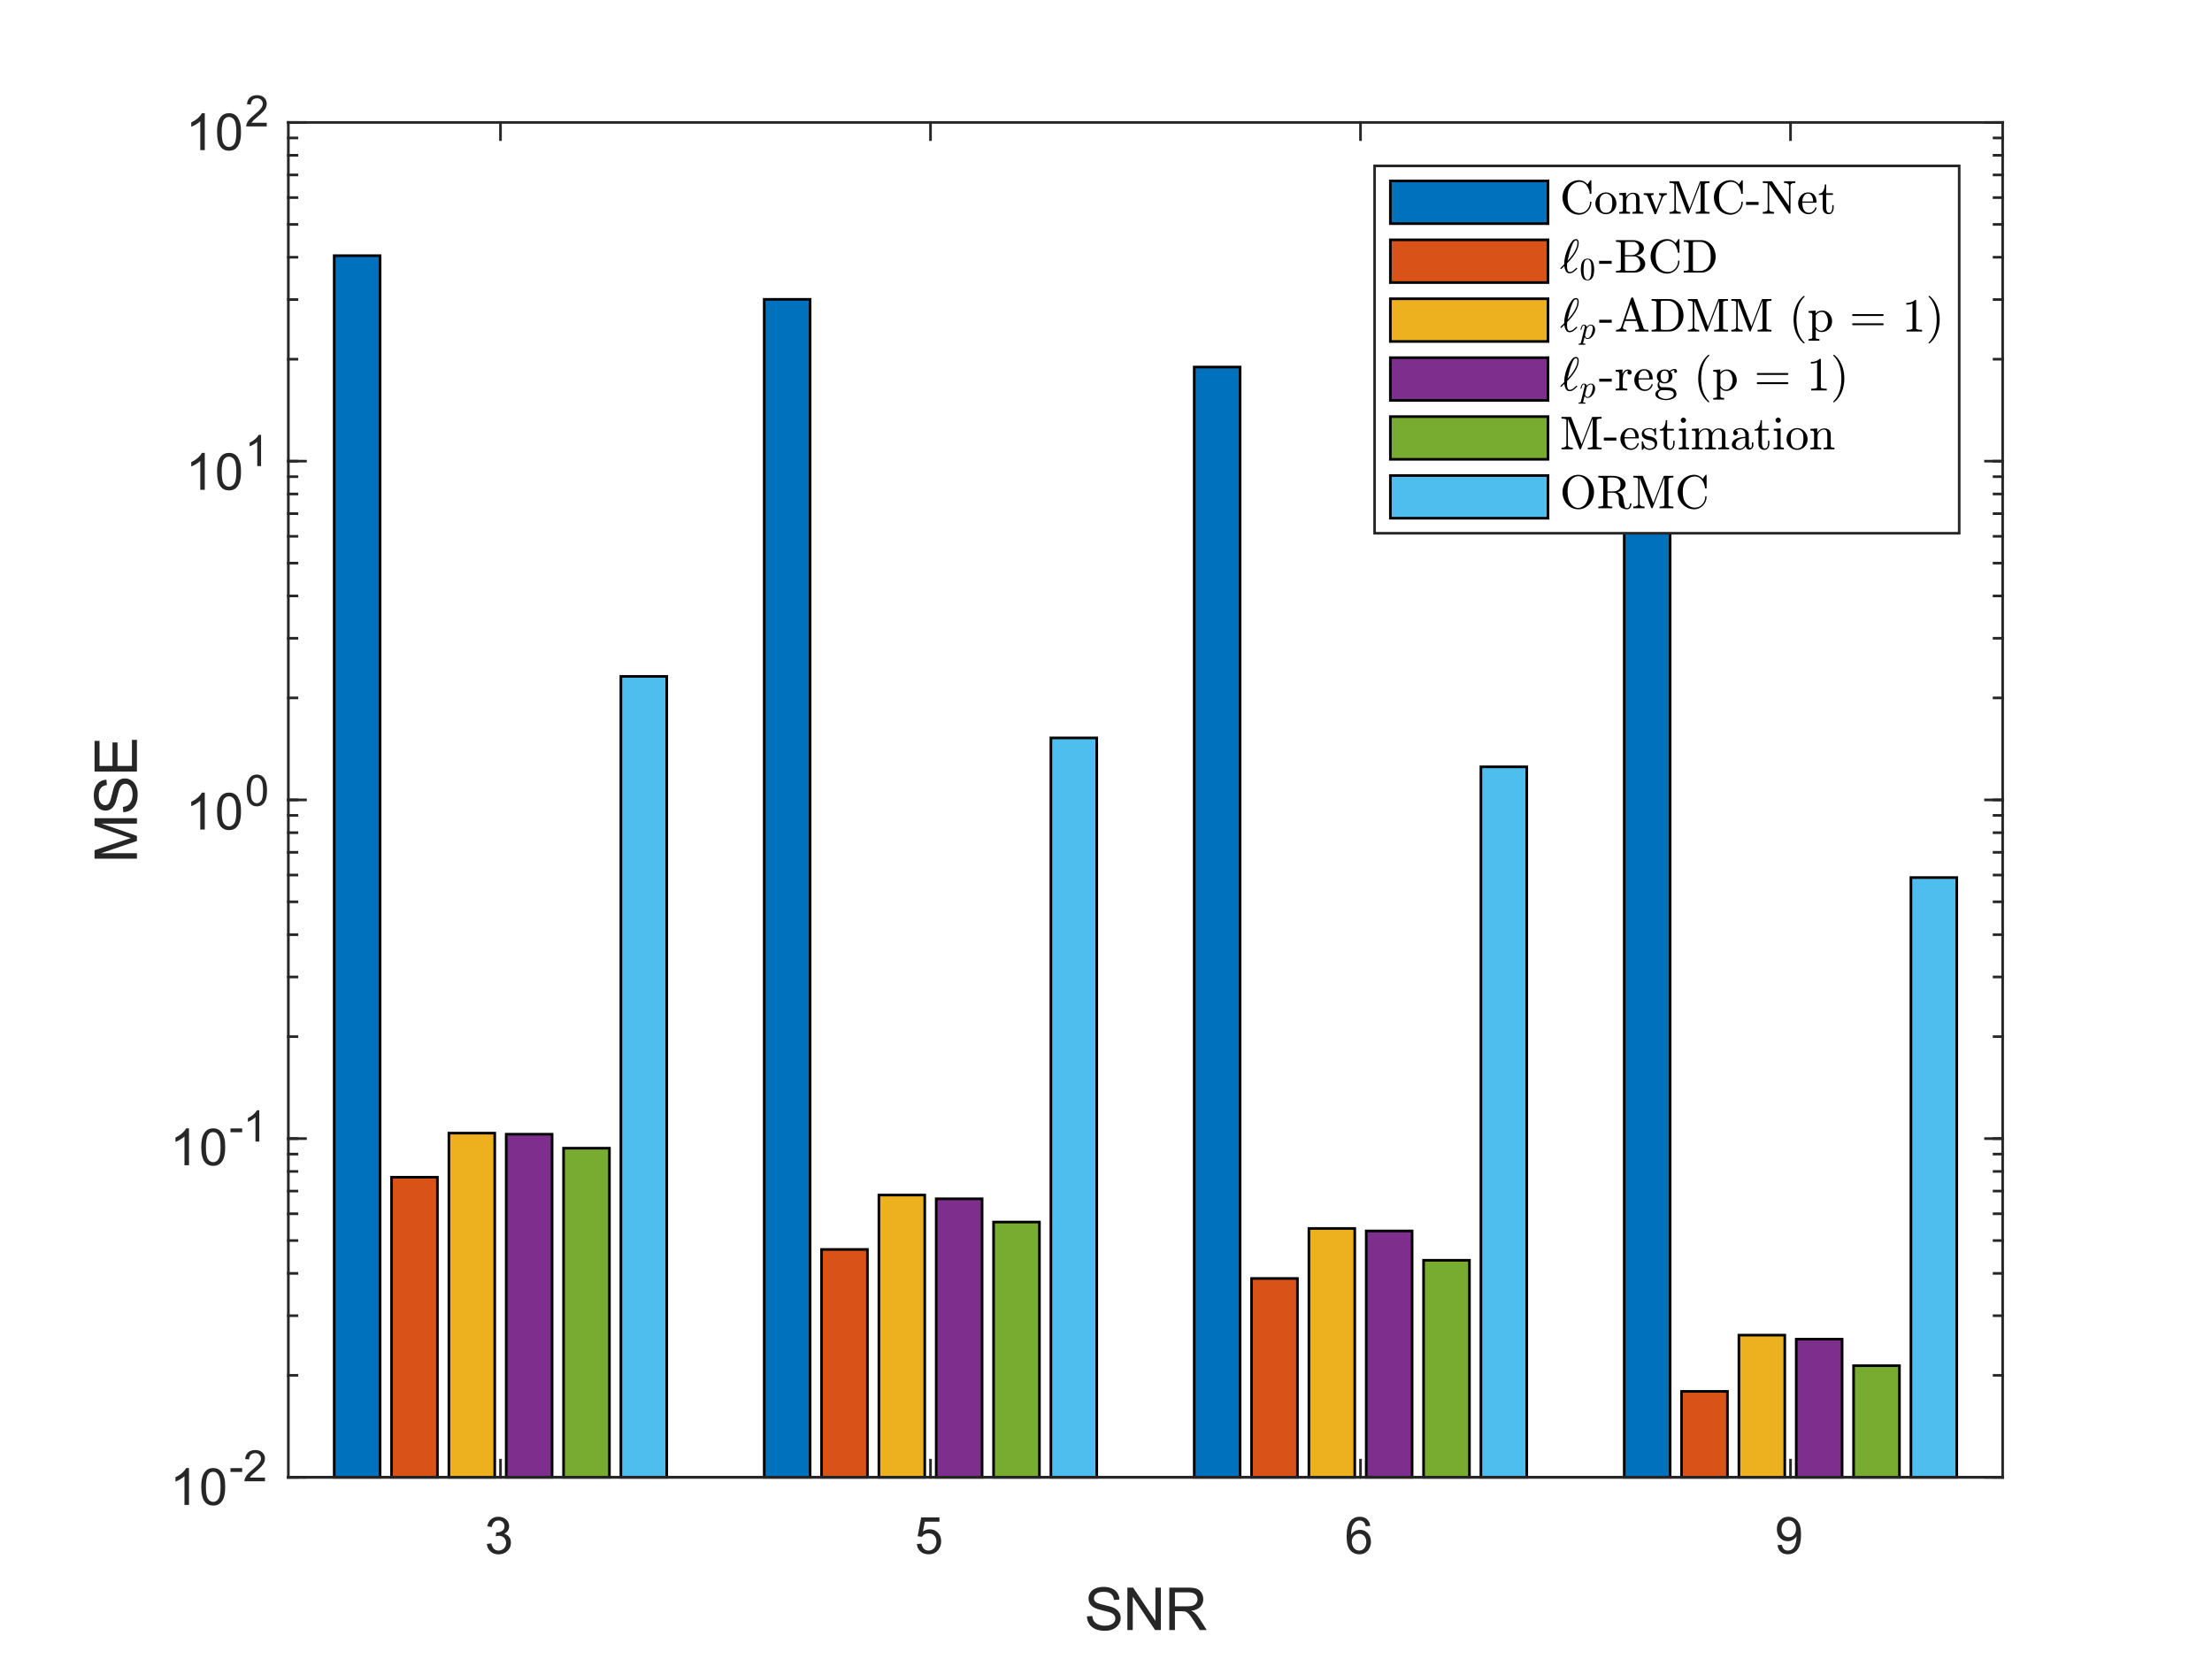 <?xml version="1.0"?>
<!DOCTYPE svg PUBLIC '-//W3C//DTD SVG 1.0//EN'
          'http://www.w3.org/TR/2001/REC-SVG-20010904/DTD/svg10.dtd'>
<svg xmlns:xlink="http://www.w3.org/1999/xlink" style="fill-opacity:1; color-rendering:auto; color-interpolation:auto; text-rendering:auto; stroke:black; stroke-linecap:square; stroke-miterlimit:10; shape-rendering:auto; stroke-opacity:1; fill:black; stroke-dasharray:none; font-weight:normal; stroke-width:1; font-family:'Dialog'; font-style:normal; stroke-linejoin:miter; font-size:12px; stroke-dashoffset:0; image-rendering:auto;" width="560" height="420" xmlns="http://www.w3.org/2000/svg"
><rect width="100%" height="100%" fill="#333333" stroke="none"/><!--Generated by the Batik Graphics2D SVG Generator--><defs id="genericDefs"
  /><g
  ><defs id="defs1"
    ><clipPath clipPathUnits="userSpaceOnUse" id="clipPath1"
      ><path d="M0 0 L560 0 L560 420 L0 420 L0 0 Z"
      /></clipPath
    ></defs
    ><g style="fill:white; stroke:white;"
    ><rect x="0" y="0" width="560" style="clip-path:url(#clipPath1); stroke:none;" height="420"
    /></g
    ><g style="fill:white; text-rendering:optimizeSpeed; color-rendering:optimizeSpeed; image-rendering:optimizeSpeed; shape-rendering:crispEdges; stroke:white; color-interpolation:sRGB;"
    ><rect x="0" width="560" height="420" y="0" style="stroke:none;"
      /><path style="stroke:none;" d="M73 374 L507 374 L507 31 L73 31 Z"
    /></g
    ><g style="stroke-linecap:butt; fill:rgb(38,38,38); text-rendering:geometricPrecision; image-rendering:optimizeQuality; color-rendering:optimizeQuality; stroke-linejoin:round; stroke:rgb(38,38,38); color-interpolation:linearRGB; stroke-width:0.667;"
    ><line y2="374" style="fill:none;" x1="73" x2="507" y1="374"
    /></g
    ><g style="fill:rgb(0,114,189); text-rendering:optimizeSpeed; color-rendering:optimizeSpeed; image-rendering:optimizeSpeed; shape-rendering:crispEdges; stroke:rgb(0,114,189); color-interpolation:sRGB;"
    ><path style="stroke:none;" d="M96.224 374 L96.224 64.728 L84.612 64.728 L84.612 374 ZM205.087 374 L205.087 75.783 L193.475 75.783 L193.475 374 ZM313.95 374 L313.95 92.925 L302.338 92.925 L302.338 374 ZM422.813 374 L422.813 109.818 L411.201 109.818 L411.201 374 Z"
    /></g
    ><g style="text-rendering:geometricPrecision; stroke-width:0.667; color-interpolation:linearRGB; color-rendering:optimizeQuality; stroke-linecap:butt; image-rendering:optimizeQuality;"
    ><path d="M84.612 374 L84.612 64.728 L96.224 64.728 L96.224 374 Z" style="fill:none; fill-rule:evenodd;"
      /><path d="M193.475 374 L193.475 75.783 L205.087 75.783 L205.087 374 Z" style="fill:none; fill-rule:evenodd;"
      /><path d="M302.338 374 L302.338 92.925 L313.95 92.925 L313.95 374 Z" style="fill:none; fill-rule:evenodd;"
      /><path d="M411.201 374 L411.201 109.818 L422.813 109.818 L422.813 374 Z" style="fill:none; fill-rule:evenodd;"
    /></g
    ><g style="fill:rgb(217,83,25); text-rendering:optimizeSpeed; color-rendering:optimizeSpeed; image-rendering:optimizeSpeed; shape-rendering:crispEdges; stroke:rgb(217,83,25); color-interpolation:sRGB;"
    ><path style="stroke:none;" d="M110.739 374 L110.739 298.037 L99.127 298.037 L99.127 374 ZM219.602 374 L219.602 316.312 L207.99 316.312 L207.99 374 ZM328.465 374 L328.465 323.66 L316.853 323.66 L316.853 374 ZM437.328 374 L437.328 352.248 L425.716 352.248 L425.716 374 Z"
    /></g
    ><g style="text-rendering:geometricPrecision; stroke-width:0.667; color-interpolation:linearRGB; color-rendering:optimizeQuality; stroke-linecap:butt; image-rendering:optimizeQuality;"
    ><path d="M99.127 374 L99.127 298.037 L110.739 298.037 L110.739 374 Z" style="fill:none; fill-rule:evenodd;"
      /><path d="M207.99 374 L207.99 316.312 L219.602 316.312 L219.602 374 Z" style="fill:none; fill-rule:evenodd;"
      /><path d="M316.853 374 L316.853 323.66 L328.465 323.66 L328.465 374 Z" style="fill:none; fill-rule:evenodd;"
      /><path d="M425.716 374 L425.716 352.248 L437.328 352.248 L437.328 374 Z" style="fill:none; fill-rule:evenodd;"
    /></g
    ><g style="fill:rgb(237,177,32); text-rendering:optimizeSpeed; color-rendering:optimizeSpeed; image-rendering:optimizeSpeed; shape-rendering:crispEdges; stroke:rgb(237,177,32); color-interpolation:sRGB;"
    ><path style="stroke:none;" d="M125.254 374 L125.254 286.867 L113.642 286.867 L113.642 374 ZM234.117 374 L234.117 302.543 L222.505 302.543 L222.505 374 ZM342.98 374 L342.98 310.997 L331.368 310.997 L331.368 374 ZM451.843 374 L451.843 338.009 L440.231 338.009 L440.231 374 Z"
    /></g
    ><g style="text-rendering:geometricPrecision; stroke-width:0.667; color-interpolation:linearRGB; color-rendering:optimizeQuality; stroke-linecap:butt; image-rendering:optimizeQuality;"
    ><path d="M113.642 374 L113.642 286.867 L125.254 286.867 L125.254 374 Z" style="fill:none; fill-rule:evenodd;"
      /><path d="M222.505 374 L222.505 302.543 L234.117 302.543 L234.117 374 Z" style="fill:none; fill-rule:evenodd;"
      /><path d="M331.368 374 L331.368 310.997 L342.98 310.997 L342.98 374 Z" style="fill:none; fill-rule:evenodd;"
      /><path d="M440.231 374 L440.231 338.009 L451.843 338.009 L451.843 374 Z" style="fill:none; fill-rule:evenodd;"
    /></g
    ><g style="fill:rgb(126,47,142); text-rendering:optimizeSpeed; color-rendering:optimizeSpeed; image-rendering:optimizeSpeed; shape-rendering:crispEdges; stroke:rgb(126,47,142); color-interpolation:sRGB;"
    ><path style="stroke:none;" d="M139.769 374 L139.769 287.143 L128.157 287.143 L128.157 374 ZM248.632 374 L248.632 303.491 L237.02 303.491 L237.02 374 ZM357.495 374 L357.495 311.635 L345.883 311.635 L345.883 374 ZM466.358 374 L466.358 339.034 L454.746 339.034 L454.746 374 Z"
    /></g
    ><g style="text-rendering:geometricPrecision; stroke-width:0.667; color-interpolation:linearRGB; color-rendering:optimizeQuality; stroke-linecap:butt; image-rendering:optimizeQuality;"
    ><path d="M128.157 374 L128.157 287.143 L139.769 287.143 L139.769 374 Z" style="fill:none; fill-rule:evenodd;"
      /><path d="M237.02 374 L237.02 303.491 L248.632 303.491 L248.632 374 Z" style="fill:none; fill-rule:evenodd;"
      /><path d="M345.883 374 L345.883 311.635 L357.495 311.635 L357.495 374 Z" style="fill:none; fill-rule:evenodd;"
      /><path d="M454.746 374 L454.746 339.034 L466.358 339.034 L466.358 374 Z" style="fill:none; fill-rule:evenodd;"
    /></g
    ><g style="fill:rgb(119,172,48); text-rendering:optimizeSpeed; color-rendering:optimizeSpeed; image-rendering:optimizeSpeed; shape-rendering:crispEdges; stroke:rgb(119,172,48); color-interpolation:sRGB;"
    ><path style="stroke:none;" d="M154.284 374 L154.284 290.682 L142.672 290.682 L142.672 374 ZM263.147 374 L263.147 309.379 L251.535 309.379 L251.535 374 ZM372.01 374 L372.01 319.058 L360.398 319.058 L360.398 374 ZM480.873 374 L480.873 345.737 L469.261 345.737 L469.261 374 Z"
    /></g
    ><g style="text-rendering:geometricPrecision; stroke-width:0.667; color-interpolation:linearRGB; color-rendering:optimizeQuality; stroke-linecap:butt; image-rendering:optimizeQuality;"
    ><path d="M142.672 374 L142.672 290.682 L154.284 290.682 L154.284 374 Z" style="fill:none; fill-rule:evenodd;"
      /><path d="M251.535 374 L251.535 309.379 L263.147 309.379 L263.147 374 Z" style="fill:none; fill-rule:evenodd;"
      /><path d="M360.398 374 L360.398 319.058 L372.01 319.058 L372.01 374 Z" style="fill:none; fill-rule:evenodd;"
      /><path d="M469.261 374 L469.261 345.737 L480.873 345.737 L480.873 374 Z" style="fill:none; fill-rule:evenodd;"
    /></g
    ><g style="fill:rgb(77,190,238); text-rendering:optimizeSpeed; color-rendering:optimizeSpeed; image-rendering:optimizeSpeed; shape-rendering:crispEdges; stroke:rgb(77,190,238); color-interpolation:sRGB;"
    ><path style="stroke:none;" d="M168.799 374 L168.799 171.237 L157.187 171.237 L157.187 374 ZM277.662 374 L277.662 186.815 L266.05 186.815 L266.05 374 ZM386.525 374 L386.525 194.134 L374.913 194.134 L374.913 374 ZM495.388 374 L495.388 222.169 L483.776 222.169 L483.776 374 Z"
    /></g
    ><g style="text-rendering:geometricPrecision; stroke-width:0.667; color-interpolation:linearRGB; color-rendering:optimizeQuality; stroke-linecap:butt; image-rendering:optimizeQuality;"
    ><path d="M157.187 374 L157.187 171.237 L168.799 171.237 L168.799 374 Z" style="fill:none; fill-rule:evenodd;"
      /><path d="M266.05 374 L266.05 186.815 L277.662 186.815 L277.662 374 Z" style="fill:none; fill-rule:evenodd;"
      /><path d="M374.913 374 L374.913 194.134 L386.525 194.134 L386.525 374 Z" style="fill:none; fill-rule:evenodd;"
      /><path d="M483.776 374 L483.776 222.169 L495.388 222.169 L495.388 374 Z" style="fill:none; fill-rule:evenodd;"
    /></g
    ><g style="fill:rgb(38,38,38); text-rendering:geometricPrecision; image-rendering:optimizeQuality; color-rendering:optimizeQuality; stroke-linejoin:round; stroke:rgb(38,38,38); color-interpolation:linearRGB; stroke-width:0.667;"
    ><line y2="374" style="fill:none;" x1="73" x2="507" y1="374"
      /><line y2="31" style="fill:none;" x1="73" x2="507" y1="31"
      /><line y2="369.66" style="fill:none;" x1="126.706" x2="126.706" y1="374"
      /><line y2="369.66" style="fill:none;" x1="235.569" x2="235.569" y1="374"
      /><line y2="369.66" style="fill:none;" x1="344.431" x2="344.431" y1="374"
      /><line y2="369.66" style="fill:none;" x1="453.294" x2="453.294" y1="374"
      /><line y2="35.34" style="fill:none;" x1="126.706" x2="126.706" y1="31"
      /><line y2="35.34" style="fill:none;" x1="235.569" x2="235.569" y1="31"
      /><line y2="35.34" style="fill:none;" x1="344.431" x2="344.431" y1="31"
      /><line y2="35.34" style="fill:none;" x1="453.294" x2="453.294" y1="31"
    /></g
    ><g transform="translate(126.706,379.333)" style="font-size:13.333px; fill:rgb(38,38,38); text-rendering:geometricPrecision; color-rendering:optimizeQuality; image-rendering:optimizeQuality; stroke:rgb(38,38,38); color-interpolation:linearRGB;"
    ><path style="stroke:none;" d="M-3.453 11.547 L-2.312 11.391 Q-2.109 12.359 -1.641 12.789 Q-1.172 13.219 -0.484 13.219 Q0.312 13.219 0.867 12.664 Q1.422 12.109 1.422 11.281 Q1.422 10.484 0.914 9.977 Q0.406 9.469 -0.391 9.469 Q-0.719 9.469 -1.203 9.594 L-1.078 8.594 Q-0.953 8.609 -0.891 8.609 Q-0.156 8.609 0.43 8.227 Q1.016 7.844 1.016 7.047 Q1.016 6.422 0.586 6.008 Q0.156 5.594 -0.516 5.594 Q-1.188 5.594 -1.625 6.016 Q-2.062 6.438 -2.203 7.266 L-3.344 7.062 Q-3.125 5.922 -2.383 5.289 Q-1.641 4.656 -0.547 4.656 Q0.219 4.656 0.859 4.984 Q1.5 5.312 1.844 5.875 Q2.188 6.438 2.188 7.078 Q2.188 7.672 1.859 8.172 Q1.531 8.672 0.906 8.953 Q1.719 9.156 2.18 9.75 Q2.641 10.344 2.641 11.25 Q2.641 12.469 1.75 13.32 Q0.859 14.172 -0.5 14.172 Q-1.719 14.172 -2.531 13.438 Q-3.344 12.703 -3.453 11.547 Z"
    /></g
    ><g transform="translate(235.569,379.333)" style="font-size:13.333px; fill:rgb(38,38,38); text-rendering:geometricPrecision; color-rendering:optimizeQuality; image-rendering:optimizeQuality; stroke:rgb(38,38,38); color-interpolation:linearRGB;"
    ><path style="stroke:none;" d="M-3.453 11.562 L-2.266 11.453 Q-2.125 12.344 -1.641 12.781 Q-1.156 13.219 -0.469 13.219 Q0.359 13.219 0.93 12.594 Q1.5 11.969 1.5 10.953 Q1.5 9.969 0.953 9.406 Q0.406 8.844 -0.484 8.844 Q-1.047 8.844 -1.492 9.094 Q-1.938 9.344 -2.188 9.734 L-3.25 9.594 L-2.359 4.828 L2.266 4.828 L2.266 5.906 L-1.438 5.906 L-1.938 8.406 Q-1.109 7.828 -0.188 7.828 Q1.031 7.828 1.867 8.672 Q2.703 9.516 2.703 10.844 Q2.703 12.109 1.969 13.031 Q1.078 14.156 -0.469 14.156 Q-1.734 14.156 -2.539 13.445 Q-3.344 12.734 -3.453 11.562 Z"
    /></g
    ><g transform="translate(344.431,379.333)" style="font-size:13.333px; fill:rgb(38,38,38); text-rendering:geometricPrecision; color-rendering:optimizeQuality; image-rendering:optimizeQuality; stroke:rgb(38,38,38); color-interpolation:linearRGB;"
    ><path style="stroke:none;" d="M2.469 6.969 L1.328 7.062 Q1.188 6.391 0.906 6.078 Q0.438 5.594 -0.234 5.594 Q-0.781 5.594 -1.203 5.906 Q-1.734 6.297 -2.047 7.047 Q-2.359 7.797 -2.375 9.203 Q-1.969 8.578 -1.367 8.273 Q-0.766 7.969 -0.109 7.969 Q1.031 7.969 1.836 8.805 Q2.641 9.641 2.641 10.984 Q2.641 11.859 2.258 12.609 Q1.875 13.359 1.219 13.758 Q0.562 14.156 -0.281 14.156 Q-1.703 14.156 -2.609 13.109 Q-3.516 12.062 -3.516 9.641 Q-3.516 6.953 -2.516 5.719 Q-1.641 4.656 -0.172 4.656 Q0.922 4.656 1.625 5.273 Q2.328 5.891 2.469 6.969 ZM-2.203 10.984 Q-2.203 11.578 -1.953 12.117 Q-1.703 12.656 -1.25 12.938 Q-0.797 13.219 -0.297 13.219 Q0.422 13.219 0.945 12.633 Q1.469 12.047 1.469 11.047 Q1.469 10.078 0.953 9.523 Q0.438 8.969 -0.344 8.969 Q-1.125 8.969 -1.664 9.523 Q-2.203 10.078 -2.203 10.984 Z"
    /></g
    ><g transform="translate(453.294,379.333)" style="font-size:13.333px; fill:rgb(38,38,38); text-rendering:geometricPrecision; color-rendering:optimizeQuality; image-rendering:optimizeQuality; stroke:rgb(38,38,38); color-interpolation:linearRGB;"
    ><path style="stroke:none;" d="M-3.281 11.844 L-2.188 11.75 Q-2.047 12.516 -1.656 12.867 Q-1.266 13.219 -0.641 13.219 Q-0.125 13.219 0.273 12.977 Q0.672 12.734 0.93 12.336 Q1.188 11.938 1.352 11.25 Q1.516 10.562 1.516 9.844 Q1.516 9.766 1.516 9.625 Q1.172 10.172 0.578 10.508 Q-0.016 10.844 -0.703 10.844 Q-1.859 10.844 -2.656 10.008 Q-3.453 9.172 -3.453 7.797 Q-3.453 6.375 -2.625 5.516 Q-1.797 4.656 -0.531 4.656 Q0.375 4.656 1.125 5.148 Q1.875 5.641 2.266 6.539 Q2.656 7.438 2.656 9.156 Q2.656 10.938 2.273 11.992 Q1.891 13.047 1.125 13.602 Q0.359 14.156 -0.672 14.156 Q-1.766 14.156 -2.461 13.555 Q-3.156 12.953 -3.281 11.844 ZM1.391 7.734 Q1.391 6.75 0.867 6.18 Q0.344 5.609 -0.391 5.609 Q-1.156 5.609 -1.719 6.227 Q-2.281 6.844 -2.281 7.844 Q-2.281 8.719 -1.75 9.273 Q-1.219 9.828 -0.422 9.828 Q0.375 9.828 0.883 9.273 Q1.391 8.719 1.391 7.734 Z"
    /></g
    ><g transform="translate(290,397.667)" style="font-size:14.667px; fill:rgb(38,38,38); text-rendering:geometricPrecision; color-rendering:optimizeQuality; image-rendering:optimizeQuality; stroke:rgb(38,38,38); color-interpolation:linearRGB;"
    ><path style="stroke:none;" d="M-14.828 11.547 L-13.484 11.438 Q-13.391 12.234 -13.039 12.75 Q-12.688 13.266 -11.961 13.586 Q-11.234 13.906 -10.312 13.906 Q-9.5 13.906 -8.875 13.664 Q-8.25 13.422 -7.945 13 Q-7.641 12.578 -7.641 12.078 Q-7.641 11.578 -7.938 11.203 Q-8.234 10.828 -8.906 10.562 Q-9.344 10.406 -10.82 10.047 Q-12.297 9.688 -12.891 9.375 Q-13.656 8.969 -14.039 8.375 Q-14.422 7.781 -14.422 7.031 Q-14.422 6.219 -13.961 5.516 Q-13.5 4.812 -12.609 4.445 Q-11.719 4.078 -10.641 4.078 Q-9.438 4.078 -8.531 4.461 Q-7.625 4.844 -7.133 5.594 Q-6.641 6.344 -6.594 7.281 L-7.969 7.391 Q-8.078 6.375 -8.711 5.852 Q-9.344 5.328 -10.578 5.328 Q-11.859 5.328 -12.453 5.805 Q-13.047 6.281 -13.047 6.938 Q-13.047 7.516 -12.625 7.891 Q-12.219 8.266 -10.484 8.656 Q-8.75 9.047 -8.109 9.344 Q-7.172 9.781 -6.727 10.445 Q-6.281 11.109 -6.281 11.969 Q-6.281 12.828 -6.773 13.586 Q-7.266 14.344 -8.18 14.766 Q-9.094 15.188 -10.25 15.188 Q-11.703 15.188 -12.688 14.758 Q-13.672 14.328 -14.234 13.477 Q-14.797 12.625 -14.828 11.547 ZM-4.584 15 L-4.584 4.266 L-3.131 4.266 L2.51 12.688 L2.51 4.266 L3.885 4.266 L3.885 15 L2.416 15 L-3.224 6.562 L-3.224 15 L-4.584 15 ZM6.032 15 L6.032 4.266 L10.797 4.266 Q12.235 4.266 12.985 4.555 Q13.735 4.844 14.18 5.578 Q14.626 6.312 14.626 7.188 Q14.626 8.328 13.883 9.117 Q13.141 9.906 11.594 10.109 Q12.157 10.391 12.454 10.656 Q13.079 11.219 13.641 12.078 L15.501 15 L13.719 15 L12.297 12.766 Q11.672 11.797 11.266 11.289 Q10.86 10.781 10.547 10.57 Q10.235 10.359 9.907 10.281 Q9.657 10.234 9.11 10.234 L7.454 10.234 L7.454 15 L6.032 15 ZM7.454 9 L10.516 9 Q11.485 9 12.04 8.797 Q12.594 8.594 12.876 8.156 Q13.157 7.719 13.157 7.188 Q13.157 6.438 12.602 5.945 Q12.047 5.453 10.86 5.453 L7.454 5.453 L7.454 9 Z"
    /></g
    ><g style="fill:rgb(38,38,38); text-rendering:geometricPrecision; image-rendering:optimizeQuality; color-rendering:optimizeQuality; stroke-linejoin:round; stroke:rgb(38,38,38); color-interpolation:linearRGB; stroke-width:0.667;"
    ><line y2="31" style="fill:none;" x1="73" x2="73" y1="374"
      /><line y2="31" style="fill:none;" x1="507" x2="507" y1="374"
      /><line y2="374" style="fill:none;" x1="73" x2="77.34" y1="374"
      /><line y2="288.25" style="fill:none;" x1="73" x2="77.34" y1="288.25"
      /><line y2="202.5" style="fill:none;" x1="73" x2="77.34" y1="202.5"
      /><line y2="116.75" style="fill:none;" x1="73" x2="77.34" y1="116.75"
      /><line y2="31" style="fill:none;" x1="73" x2="77.34" y1="31"
      /><line y2="374" style="fill:none;" x1="507" x2="502.66" y1="374"
      /><line y2="288.25" style="fill:none;" x1="507" x2="502.66" y1="288.25"
      /><line y2="202.5" style="fill:none;" x1="507" x2="502.66" y1="202.5"
      /><line y2="116.75" style="fill:none;" x1="507" x2="502.66" y1="116.75"
      /><line y2="31" style="fill:none;" x1="507" x2="502.66" y1="31"
      /><line y2="374" style="fill:none;" x1="73" x2="75.17" y1="374"
      /><line y2="348.187" style="fill:none;" x1="73" x2="75.17" y1="348.187"
      /><line y2="333.087" style="fill:none;" x1="73" x2="75.17" y1="333.087"
      /><line y2="322.373" style="fill:none;" x1="73" x2="75.17" y1="322.373"
      /><line y2="314.063" style="fill:none;" x1="73" x2="75.17" y1="314.063"
      /><line y2="307.274" style="fill:none;" x1="73" x2="75.17" y1="307.274"
      /><line y2="301.533" style="fill:none;" x1="73" x2="75.17" y1="301.533"
      /><line y2="296.56" style="fill:none;" x1="73" x2="75.17" y1="296.56"
      /><line y2="292.174" style="fill:none;" x1="73" x2="75.17" y1="292.174"
      /><line y2="288.25" style="fill:none;" x1="73" x2="75.17" y1="288.25"
      /><line y2="262.437" style="fill:none;" x1="73" x2="75.17" y1="262.437"
      /><line y2="247.337" style="fill:none;" x1="73" x2="75.17" y1="247.337"
      /><line y2="236.623" style="fill:none;" x1="73" x2="75.17" y1="236.623"
      /><line y2="228.313" style="fill:none;" x1="73" x2="75.17" y1="228.313"
      /><line y2="221.524" style="fill:none;" x1="73" x2="75.17" y1="221.524"
      /><line y2="215.783" style="fill:none;" x1="73" x2="75.17" y1="215.783"
      /><line y2="210.81" style="fill:none;" x1="73" x2="75.17" y1="210.81"
      /><line y2="206.424" style="fill:none;" x1="73" x2="75.17" y1="206.424"
      /><line y2="202.5" style="fill:none;" x1="73" x2="75.17" y1="202.5"
      /><line y2="176.687" style="fill:none;" x1="73" x2="75.17" y1="176.687"
      /><line y2="161.587" style="fill:none;" x1="73" x2="75.17" y1="161.587"
      /><line y2="150.873" style="fill:none;" x1="73" x2="75.17" y1="150.873"
      /><line y2="142.563" style="fill:none;" x1="73" x2="75.17" y1="142.563"
      /><line y2="135.774" style="fill:none;" x1="73" x2="75.17" y1="135.774"
      /><line y2="130.033" style="fill:none;" x1="73" x2="75.17" y1="130.033"
      /><line y2="125.06" style="fill:none;" x1="73" x2="75.17" y1="125.06"
      /><line y2="120.674" style="fill:none;" x1="73" x2="75.17" y1="120.674"
      /><line y2="116.75" style="fill:none;" x1="73" x2="75.17" y1="116.75"
      /><line y2="90.937" style="fill:none;" x1="73" x2="75.17" y1="90.937"
      /><line y2="75.837" style="fill:none;" x1="73" x2="75.17" y1="75.837"
      /><line y2="65.123" style="fill:none;" x1="73" x2="75.17" y1="65.123"
      /><line y2="56.813" style="fill:none;" x1="73" x2="75.17" y1="56.813"
      /><line y2="50.023" style="fill:none;" x1="73" x2="75.17" y1="50.023"
      /><line y2="44.283" style="fill:none;" x1="73" x2="75.17" y1="44.283"
      /><line y2="39.31" style="fill:none;" x1="73" x2="75.17" y1="39.31"
      /><line y2="34.924" style="fill:none;" x1="73" x2="75.17" y1="34.924"
      /><line y2="31" style="fill:none;" x1="73" x2="75.17" y1="31"
      /><line y2="374" style="fill:none;" x1="507" x2="504.83" y1="374"
      /><line y2="348.187" style="fill:none;" x1="507" x2="504.83" y1="348.187"
      /><line y2="333.087" style="fill:none;" x1="507" x2="504.83" y1="333.087"
      /><line y2="322.373" style="fill:none;" x1="507" x2="504.83" y1="322.373"
      /><line y2="314.063" style="fill:none;" x1="507" x2="504.83" y1="314.063"
      /><line y2="307.274" style="fill:none;" x1="507" x2="504.83" y1="307.274"
      /><line y2="301.533" style="fill:none;" x1="507" x2="504.83" y1="301.533"
      /><line y2="296.56" style="fill:none;" x1="507" x2="504.83" y1="296.56"
      /><line y2="292.174" style="fill:none;" x1="507" x2="504.83" y1="292.174"
      /><line y2="288.25" style="fill:none;" x1="507" x2="504.83" y1="288.25"
      /><line y2="262.437" style="fill:none;" x1="507" x2="504.83" y1="262.437"
      /><line y2="247.337" style="fill:none;" x1="507" x2="504.83" y1="247.337"
      /><line y2="236.623" style="fill:none;" x1="507" x2="504.83" y1="236.623"
      /><line y2="228.313" style="fill:none;" x1="507" x2="504.83" y1="228.313"
      /><line y2="221.524" style="fill:none;" x1="507" x2="504.83" y1="221.524"
      /><line y2="215.783" style="fill:none;" x1="507" x2="504.83" y1="215.783"
      /><line y2="210.81" style="fill:none;" x1="507" x2="504.83" y1="210.81"
      /><line y2="206.424" style="fill:none;" x1="507" x2="504.83" y1="206.424"
      /><line y2="202.5" style="fill:none;" x1="507" x2="504.83" y1="202.5"
      /><line y2="176.687" style="fill:none;" x1="507" x2="504.83" y1="176.687"
      /><line y2="161.587" style="fill:none;" x1="507" x2="504.83" y1="161.587"
      /><line y2="150.873" style="fill:none;" x1="507" x2="504.83" y1="150.873"
      /><line y2="142.563" style="fill:none;" x1="507" x2="504.83" y1="142.563"
      /><line y2="135.774" style="fill:none;" x1="507" x2="504.83" y1="135.774"
      /><line y2="130.033" style="fill:none;" x1="507" x2="504.83" y1="130.033"
      /><line y2="125.06" style="fill:none;" x1="507" x2="504.83" y1="125.06"
      /><line y2="120.674" style="fill:none;" x1="507" x2="504.83" y1="120.674"
      /><line y2="116.75" style="fill:none;" x1="507" x2="504.83" y1="116.75"
      /><line y2="90.937" style="fill:none;" x1="507" x2="504.83" y1="90.937"
      /><line y2="75.837" style="fill:none;" x1="507" x2="504.83" y1="75.837"
      /><line y2="65.123" style="fill:none;" x1="507" x2="504.83" y1="65.123"
      /><line y2="56.813" style="fill:none;" x1="507" x2="504.83" y1="56.813"
      /><line y2="50.023" style="fill:none;" x1="507" x2="504.83" y1="50.023"
      /><line y2="44.283" style="fill:none;" x1="507" x2="504.83" y1="44.283"
      /><line y2="39.31" style="fill:none;" x1="507" x2="504.83" y1="39.31"
      /><line y2="34.924" style="fill:none;" x1="507" x2="504.83" y1="34.924"
      /><line y2="31" style="fill:none;" x1="507" x2="504.83" y1="31"
    /></g
    ><g transform="translate(43,381)" style="font-size:13.333px; fill:rgb(38,38,38); text-rendering:geometricPrecision; color-rendering:optimizeQuality; image-rendering:optimizeQuality; stroke:rgb(38,38,38); color-interpolation:linearRGB;"
    ><path style="stroke:none;" d="M4.844 0 L3.703 0 L3.703 -7.281 Q3.281 -6.891 2.617 -6.492 Q1.953 -6.094 1.422 -5.906 L1.422 -7.016 Q2.375 -7.453 3.094 -8.094 Q3.812 -8.734 4.109 -9.344 L4.844 -9.344 L4.844 0 ZM7.951 -4.594 Q7.951 -6.234 8.287 -7.242 Q8.623 -8.25 9.294 -8.797 Q9.966 -9.344 10.982 -9.344 Q11.732 -9.344 12.294 -9.039 Q12.857 -8.734 13.224 -8.172 Q13.591 -7.609 13.802 -6.789 Q14.013 -5.969 14.013 -4.594 Q14.013 -2.953 13.677 -1.945 Q13.341 -0.938 12.669 -0.391 Q11.998 0.156 10.982 0.156 Q9.638 0.156 8.857 -0.812 Q7.951 -1.969 7.951 -4.594 ZM9.123 -4.594 Q9.123 -2.297 9.654 -1.539 Q10.185 -0.781 10.982 -0.781 Q11.763 -0.781 12.302 -1.539 Q12.841 -2.297 12.841 -4.594 Q12.841 -6.891 12.302 -7.641 Q11.763 -8.391 10.966 -8.391 Q10.185 -8.391 9.701 -7.734 Q9.123 -6.875 9.123 -4.594 Z"
    /></g
    ><g transform="translate(58,375)" style="font-size:10.667px; fill:rgb(38,38,38); text-rendering:geometricPrecision; color-rendering:optimizeQuality; image-rendering:optimizeQuality; stroke:rgb(38,38,38); color-interpolation:linearRGB;"
    ><path style="stroke:none;" d="M0.344 -2.359 L0.344 -3.328 L3.312 -3.328 L3.312 -2.359 L0.344 -2.359 ZM9.08 -0.922 L9.08 0 L3.877 0 Q3.877 -0.344 4.002 -0.672 Q4.189 -1.203 4.627 -1.719 Q5.064 -2.234 5.892 -2.906 Q7.174 -3.969 7.627 -4.578 Q8.08 -5.188 8.08 -5.734 Q8.08 -6.312 7.674 -6.711 Q7.267 -7.109 6.596 -7.109 Q5.908 -7.109 5.486 -6.688 Q5.064 -6.266 5.064 -5.531 L4.064 -5.625 Q4.174 -6.734 4.838 -7.32 Q5.502 -7.906 6.627 -7.906 Q7.752 -7.906 8.416 -7.281 Q9.08 -6.656 9.08 -5.719 Q9.08 -5.25 8.885 -4.789 Q8.689 -4.328 8.244 -3.828 Q7.799 -3.328 6.752 -2.438 Q5.877 -1.719 5.635 -1.453 Q5.392 -1.188 5.221 -0.922 L9.08 -0.922 Z"
    /></g
    ><g transform="translate(43,295)" style="font-size:13.333px; fill:rgb(38,38,38); text-rendering:geometricPrecision; color-rendering:optimizeQuality; image-rendering:optimizeQuality; stroke:rgb(38,38,38); color-interpolation:linearRGB;"
    ><path style="stroke:none;" d="M4.844 0 L3.703 0 L3.703 -7.281 Q3.281 -6.891 2.617 -6.492 Q1.953 -6.094 1.422 -5.906 L1.422 -7.016 Q2.375 -7.453 3.094 -8.094 Q3.812 -8.734 4.109 -9.344 L4.844 -9.344 L4.844 0 ZM7.951 -4.594 Q7.951 -6.234 8.287 -7.242 Q8.623 -8.25 9.294 -8.797 Q9.966 -9.344 10.982 -9.344 Q11.732 -9.344 12.294 -9.039 Q12.857 -8.734 13.224 -8.172 Q13.591 -7.609 13.802 -6.789 Q14.013 -5.969 14.013 -4.594 Q14.013 -2.953 13.677 -1.945 Q13.341 -0.938 12.669 -0.391 Q11.998 0.156 10.982 0.156 Q9.638 0.156 8.857 -0.812 Q7.951 -1.969 7.951 -4.594 ZM9.123 -4.594 Q9.123 -2.297 9.654 -1.539 Q10.185 -0.781 10.982 -0.781 Q11.763 -0.781 12.302 -1.539 Q12.841 -2.297 12.841 -4.594 Q12.841 -6.891 12.302 -7.641 Q11.763 -8.391 10.966 -8.391 Q10.185 -8.391 9.701 -7.734 Q9.123 -6.875 9.123 -4.594 Z"
    /></g
    ><g transform="translate(58,289)" style="font-size:10.667px; fill:rgb(38,38,38); text-rendering:geometricPrecision; color-rendering:optimizeQuality; image-rendering:optimizeQuality; stroke:rgb(38,38,38); color-interpolation:linearRGB;"
    ><path style="stroke:none;" d="M0.344 -2.359 L0.344 -3.328 L3.312 -3.328 L3.312 -2.359 L0.344 -2.359 ZM7.642 0 L6.674 0 L6.674 -6.156 Q6.33 -5.828 5.767 -5.492 Q5.205 -5.156 4.752 -5 L4.752 -5.938 Q5.564 -6.312 6.166 -6.852 Q6.767 -7.391 7.017 -7.906 L7.642 -7.906 L7.642 0 Z"
    /></g
    ><g transform="translate(47,210)" style="font-size:13.333px; fill:rgb(38,38,38); text-rendering:geometricPrecision; color-rendering:optimizeQuality; image-rendering:optimizeQuality; stroke:rgb(38,38,38); color-interpolation:linearRGB;"
    ><path style="stroke:none;" d="M4.844 0 L3.703 0 L3.703 -7.281 Q3.281 -6.891 2.617 -6.492 Q1.953 -6.094 1.422 -5.906 L1.422 -7.016 Q2.375 -7.453 3.094 -8.094 Q3.812 -8.734 4.109 -9.344 L4.844 -9.344 L4.844 0 ZM7.951 -4.594 Q7.951 -6.234 8.287 -7.242 Q8.623 -8.25 9.294 -8.797 Q9.966 -9.344 10.982 -9.344 Q11.732 -9.344 12.294 -9.039 Q12.857 -8.734 13.224 -8.172 Q13.591 -7.609 13.802 -6.789 Q14.013 -5.969 14.013 -4.594 Q14.013 -2.953 13.677 -1.945 Q13.341 -0.938 12.669 -0.391 Q11.998 0.156 10.982 0.156 Q9.638 0.156 8.857 -0.812 Q7.951 -1.969 7.951 -4.594 ZM9.123 -4.594 Q9.123 -2.297 9.654 -1.539 Q10.185 -0.781 10.982 -0.781 Q11.763 -0.781 12.302 -1.539 Q12.841 -2.297 12.841 -4.594 Q12.841 -6.891 12.302 -7.641 Q11.763 -8.391 10.966 -8.391 Q10.185 -8.391 9.701 -7.734 Q9.123 -6.875 9.123 -4.594 Z"
    /></g
    ><g transform="translate(62,204)" style="font-size:10.667px; fill:rgb(38,38,38); text-rendering:geometricPrecision; color-rendering:optimizeQuality; image-rendering:optimizeQuality; stroke:rgb(38,38,38); color-interpolation:linearRGB;"
    ><path style="stroke:none;" d="M0.453 -3.891 Q0.453 -5.281 0.742 -6.133 Q1.031 -6.984 1.602 -7.445 Q2.172 -7.906 3.031 -7.906 Q3.656 -7.906 4.133 -7.648 Q4.609 -7.391 4.922 -6.914 Q5.234 -6.438 5.414 -5.742 Q5.594 -5.047 5.594 -3.891 Q5.594 -2.5 5.305 -1.648 Q5.016 -0.797 4.453 -0.328 Q3.891 0.141 3.031 0.141 Q1.891 0.141 1.234 -0.688 Q0.453 -1.672 0.453 -3.891 ZM1.453 -3.891 Q1.453 -1.938 1.906 -1.297 Q2.359 -0.656 3.031 -0.656 Q3.688 -0.656 4.141 -1.305 Q4.594 -1.953 4.594 -3.891 Q4.594 -5.828 4.141 -6.469 Q3.688 -7.109 3.016 -7.109 Q2.344 -7.109 1.953 -6.547 Q1.453 -5.828 1.453 -3.891 Z"
    /></g
    ><g transform="translate(47,124)" style="font-size:13.333px; fill:rgb(38,38,38); text-rendering:geometricPrecision; color-rendering:optimizeQuality; image-rendering:optimizeQuality; stroke:rgb(38,38,38); color-interpolation:linearRGB;"
    ><path style="stroke:none;" d="M4.844 0 L3.703 0 L3.703 -7.281 Q3.281 -6.891 2.617 -6.492 Q1.953 -6.094 1.422 -5.906 L1.422 -7.016 Q2.375 -7.453 3.094 -8.094 Q3.812 -8.734 4.109 -9.344 L4.844 -9.344 L4.844 0 ZM7.951 -4.594 Q7.951 -6.234 8.287 -7.242 Q8.623 -8.25 9.294 -8.797 Q9.966 -9.344 10.982 -9.344 Q11.732 -9.344 12.294 -9.039 Q12.857 -8.734 13.224 -8.172 Q13.591 -7.609 13.802 -6.789 Q14.013 -5.969 14.013 -4.594 Q14.013 -2.953 13.677 -1.945 Q13.341 -0.938 12.669 -0.391 Q11.998 0.156 10.982 0.156 Q9.638 0.156 8.857 -0.812 Q7.951 -1.969 7.951 -4.594 ZM9.123 -4.594 Q9.123 -2.297 9.654 -1.539 Q10.185 -0.781 10.982 -0.781 Q11.763 -0.781 12.302 -1.539 Q12.841 -2.297 12.841 -4.594 Q12.841 -6.891 12.302 -7.641 Q11.763 -8.391 10.966 -8.391 Q10.185 -8.391 9.701 -7.734 Q9.123 -6.875 9.123 -4.594 Z"
    /></g
    ><g transform="translate(62,118)" style="font-size:10.667px; fill:rgb(38,38,38); text-rendering:geometricPrecision; color-rendering:optimizeQuality; image-rendering:optimizeQuality; stroke:rgb(38,38,38); color-interpolation:linearRGB;"
    ><path style="stroke:none;" d="M4.094 0 L3.125 0 L3.125 -6.156 Q2.781 -5.828 2.219 -5.492 Q1.656 -5.156 1.203 -5 L1.203 -5.938 Q2.016 -6.312 2.617 -6.852 Q3.219 -7.391 3.469 -7.906 L4.094 -7.906 L4.094 0 Z"
    /></g
    ><g transform="translate(47,38)" style="font-size:13.333px; fill:rgb(38,38,38); text-rendering:geometricPrecision; color-rendering:optimizeQuality; image-rendering:optimizeQuality; stroke:rgb(38,38,38); color-interpolation:linearRGB;"
    ><path style="stroke:none;" d="M4.844 0 L3.703 0 L3.703 -7.281 Q3.281 -6.891 2.617 -6.492 Q1.953 -6.094 1.422 -5.906 L1.422 -7.016 Q2.375 -7.453 3.094 -8.094 Q3.812 -8.734 4.109 -9.344 L4.844 -9.344 L4.844 0 ZM7.951 -4.594 Q7.951 -6.234 8.287 -7.242 Q8.623 -8.25 9.294 -8.797 Q9.966 -9.344 10.982 -9.344 Q11.732 -9.344 12.294 -9.039 Q12.857 -8.734 13.224 -8.172 Q13.591 -7.609 13.802 -6.789 Q14.013 -5.969 14.013 -4.594 Q14.013 -2.953 13.677 -1.945 Q13.341 -0.938 12.669 -0.391 Q11.998 0.156 10.982 0.156 Q9.638 0.156 8.857 -0.812 Q7.951 -1.969 7.951 -4.594 ZM9.123 -4.594 Q9.123 -2.297 9.654 -1.539 Q10.185 -0.781 10.982 -0.781 Q11.763 -0.781 12.302 -1.539 Q12.841 -2.297 12.841 -4.594 Q12.841 -6.891 12.302 -7.641 Q11.763 -8.391 10.966 -8.391 Q10.185 -8.391 9.701 -7.734 Q9.123 -6.875 9.123 -4.594 Z"
    /></g
    ><g transform="translate(62,32)" style="font-size:10.667px; fill:rgb(38,38,38); text-rendering:geometricPrecision; color-rendering:optimizeQuality; image-rendering:optimizeQuality; stroke:rgb(38,38,38); color-interpolation:linearRGB;"
    ><path style="stroke:none;" d="M5.531 -0.922 L5.531 0 L0.328 0 Q0.328 -0.344 0.453 -0.672 Q0.641 -1.203 1.078 -1.719 Q1.516 -2.234 2.344 -2.906 Q3.625 -3.969 4.078 -4.578 Q4.531 -5.188 4.531 -5.734 Q4.531 -6.312 4.125 -6.711 Q3.719 -7.109 3.047 -7.109 Q2.359 -7.109 1.938 -6.688 Q1.516 -6.266 1.516 -5.531 L0.516 -5.625 Q0.625 -6.734 1.289 -7.32 Q1.953 -7.906 3.078 -7.906 Q4.203 -7.906 4.867 -7.281 Q5.531 -6.656 5.531 -5.719 Q5.531 -5.25 5.336 -4.789 Q5.141 -4.328 4.695 -3.828 Q4.25 -3.328 3.203 -2.438 Q2.328 -1.719 2.086 -1.453 Q1.844 -1.188 1.672 -0.922 L5.531 -0.922 Z"
    /></g
    ><g transform="translate(38.667,202.5) rotate(-90)" style="font-size:14.667px; fill:rgb(38,38,38); text-rendering:geometricPrecision; color-rendering:optimizeQuality; image-rendering:optimizeQuality; stroke:rgb(38,38,38); color-interpolation:linearRGB;"
    ><path style="stroke:none;" d="M-14.891 -4 L-14.891 -14.734 L-12.75 -14.734 L-10.203 -7.141 Q-9.859 -6.078 -9.688 -5.547 Q-9.516 -6.125 -9.125 -7.266 L-6.547 -14.734 L-4.641 -14.734 L-4.641 -4 L-6.016 -4 L-6.016 -12.984 L-9.125 -4 L-10.406 -4 L-13.516 -13.141 L-13.516 -4 L-14.891 -4 ZM-3.119 -7.453 L-1.776 -7.562 Q-1.682 -6.766 -1.33 -6.25 Q-0.979 -5.734 -0.252 -5.414 Q0.474 -5.094 1.396 -5.094 Q2.209 -5.094 2.834 -5.336 Q3.459 -5.578 3.764 -6 Q4.068 -6.422 4.068 -6.922 Q4.068 -7.422 3.771 -7.797 Q3.474 -8.172 2.803 -8.438 Q2.365 -8.594 0.888 -8.953 Q-0.588 -9.312 -1.182 -9.625 Q-1.948 -10.031 -2.33 -10.625 Q-2.713 -11.219 -2.713 -11.969 Q-2.713 -12.781 -2.252 -13.484 Q-1.791 -14.188 -0.901 -14.555 Q-0.01 -14.922 1.068 -14.922 Q2.271 -14.922 3.178 -14.539 Q4.084 -14.156 4.576 -13.406 Q5.068 -12.656 5.115 -11.719 L3.74 -11.609 Q3.631 -12.625 2.998 -13.148 Q2.365 -13.672 1.131 -13.672 Q-0.151 -13.672 -0.744 -13.195 Q-1.338 -12.719 -1.338 -12.062 Q-1.338 -11.484 -0.916 -11.109 Q-0.51 -10.734 1.224 -10.344 Q2.959 -9.953 3.599 -9.656 Q4.537 -9.219 4.982 -8.555 Q5.428 -7.891 5.428 -7.031 Q5.428 -6.172 4.935 -5.414 Q4.443 -4.656 3.529 -4.234 Q2.615 -3.812 1.459 -3.812 Q0.006 -3.812 -0.979 -4.242 Q-1.963 -4.672 -2.526 -5.523 Q-3.088 -6.375 -3.119 -7.453 ZM7.172 -4 L7.172 -14.734 L14.938 -14.734 L14.938 -13.469 L8.594 -13.469 L8.594 -10.188 L14.531 -10.188 L14.531 -8.922 L8.594 -8.922 L8.594 -5.266 L15.188 -5.266 L15.188 -4 L7.172 -4 Z"
    /></g
    ><g style="fill:white; text-rendering:optimizeSpeed; color-rendering:optimizeSpeed; image-rendering:optimizeSpeed; shape-rendering:crispEdges; stroke:white; color-interpolation:sRGB;"
    ><path style="stroke:none;" d="M496 135 L496 42 L348 42 L348 135 Z"
    /></g
    ><g transform="translate(394.897,51.21)" style="text-rendering:geometricPrecision; font-family:'mwa_cmr10'; color-interpolation:linearRGB; color-rendering:optimizeQuality; image-rendering:optimizeQuality;"
    ><path style="stroke:none;" d="M2.734 1.599 Q3.141 2.114 3.758 2.419 Q4.375 2.724 5.047 2.724 Q5.594 2.724 6.07 2.505 Q6.547 2.286 6.898 1.888 Q7.25 1.489 7.445 0.997 Q7.641 0.505 7.641 -0.058 Q7.641 -0.151 7.734 -0.151 L7.891 -0.151 Q7.984 -0.151 7.984 -0.026 Q7.984 0.599 7.742 1.185 Q7.5 1.771 7.062 2.208 Q6.625 2.646 6.055 2.896 Q5.484 3.146 4.859 3.146 Q4 3.146 3.227 2.794 Q2.453 2.442 1.883 1.841 Q1.312 1.239 0.992 0.443 Q0.672 -0.354 0.672 -1.229 Q0.672 -2.089 0.992 -2.886 Q1.312 -3.683 1.883 -4.292 Q2.453 -4.901 3.227 -5.245 Q4 -5.589 4.859 -5.589 Q5.469 -5.589 6.031 -5.315 Q6.594 -5.042 7.016 -4.558 L7.719 -5.542 Q7.781 -5.589 7.797 -5.589 L7.891 -5.589 Q7.922 -5.589 7.953 -5.558 Q7.984 -5.526 7.984 -5.479 L7.984 -2.245 Q7.984 -2.136 7.891 -2.136 L7.672 -2.136 Q7.562 -2.136 7.562 -2.245 Q7.562 -2.589 7.422 -3.018 Q7.281 -3.448 7.07 -3.831 Q6.859 -4.214 6.578 -4.511 Q5.906 -5.167 5.031 -5.167 Q4.359 -5.167 3.758 -4.862 Q3.156 -4.558 2.734 -4.042 Q2.297 -3.479 2.125 -2.761 Q1.953 -2.042 1.953 -1.229 Q1.953 -0.401 2.125 0.318 Q2.297 1.036 2.734 1.599 Z"
    /></g
    ><g transform="translate(394.897,51.21)" style="text-rendering:geometricPrecision; font-family:'mwa_cmr10'; color-interpolation:linearRGB; color-rendering:optimizeQuality; image-rendering:optimizeQuality;"
    ><path style="stroke:none;" d="M11.667 3.021 Q10.948 3.021 10.331 2.653 Q9.714 2.286 9.354 1.669 Q8.995 1.052 8.995 0.318 Q8.995 -0.229 9.198 -0.737 Q9.401 -1.245 9.76 -1.643 Q10.12 -2.042 10.612 -2.268 Q11.104 -2.495 11.667 -2.495 Q12.401 -2.495 13.01 -2.104 Q13.62 -1.714 13.971 -1.065 Q14.323 -0.417 14.323 0.318 Q14.323 1.052 13.964 1.669 Q13.604 2.286 12.995 2.653 Q12.385 3.021 11.667 3.021 ZM11.667 2.661 Q12.635 2.661 12.956 1.966 Q13.276 1.271 13.276 0.193 Q13.276 -0.417 13.214 -0.807 Q13.151 -1.198 12.932 -1.526 Q12.792 -1.729 12.581 -1.878 Q12.37 -2.026 12.143 -2.104 Q11.917 -2.183 11.667 -2.183 Q11.292 -2.183 10.956 -2.011 Q10.62 -1.839 10.401 -1.526 Q10.167 -1.183 10.112 -0.776 Q10.057 -0.37 10.057 0.193 Q10.057 0.864 10.175 1.403 Q10.292 1.942 10.643 2.302 Q10.995 2.661 11.667 2.661 Z"
      /><path style="stroke:none;" d="M15.026 2.88 L15.026 2.458 Q15.432 2.458 15.698 2.396 Q15.964 2.333 15.964 2.083 L15.964 -1.198 Q15.964 -1.526 15.87 -1.667 Q15.776 -1.808 15.589 -1.839 Q15.401 -1.87 15.026 -1.87 L15.026 -2.292 L16.76 -2.417 L16.76 -1.245 Q17.01 -1.761 17.479 -2.089 Q17.948 -2.417 18.51 -2.417 Q19.339 -2.417 19.76 -2.018 Q20.182 -1.62 20.182 -0.807 L20.182 2.083 Q20.182 2.333 20.44 2.396 Q20.698 2.458 21.12 2.458 L21.12 2.88 L18.37 2.88 L18.37 2.458 Q18.776 2.458 19.042 2.396 Q19.307 2.333 19.307 2.083 L19.307 -0.776 Q19.307 -1.354 19.135 -1.737 Q18.964 -2.12 18.432 -2.12 Q17.745 -2.12 17.292 -1.558 Q16.839 -0.995 16.839 -0.292 L16.839 2.083 Q16.839 2.333 17.104 2.396 Q17.37 2.458 17.776 2.458 L17.776 2.88 L15.026 2.88 Z"
      /><path style="stroke:none;" d="M23.938 2.88 L22.172 -1.526 Q22.062 -1.745 21.836 -1.808 Q21.609 -1.87 21.234 -1.87 L21.234 -2.292 L23.75 -2.292 L23.75 -1.87 Q23.078 -1.87 23.078 -1.589 Q23.078 -1.542 23.094 -1.511 L24.438 1.864 L25.641 -1.183 Q25.688 -1.276 25.688 -1.386 Q25.688 -1.604 25.516 -1.737 Q25.344 -1.87 25.109 -1.87 L25.109 -2.292 L27.094 -2.292 L27.094 -1.87 Q26.719 -1.87 26.445 -1.698 Q26.172 -1.526 26.016 -1.198 L24.406 2.88 Q24.359 3.021 24.203 3.021 L24.125 3.021 Q23.969 3.021 23.938 2.88 Z"
      /><path style="stroke:none;" d="M27.755 2.88 L27.755 2.458 Q28.99 2.458 28.99 1.755 L28.99 -4.511 Q28.99 -4.901 27.755 -4.901 L27.755 -5.323 L30.021 -5.323 Q30.177 -5.323 30.224 -5.183 L32.833 1.614 L35.443 -5.183 Q35.49 -5.323 35.63 -5.323 L37.911 -5.323 L37.911 -4.901 Q36.661 -4.901 36.661 -4.511 L36.661 2.083 Q36.661 2.458 37.911 2.458 L37.911 2.88 L34.411 2.88 L34.411 2.458 Q35.646 2.458 35.646 2.083 L35.646 -4.901 L32.693 2.739 Q32.646 2.88 32.49 2.88 Q32.349 2.88 32.286 2.739 L29.38 -4.808 L29.38 1.755 Q29.38 2.458 30.615 2.458 L30.615 2.88 L27.755 2.88 Z"
      /><path style="stroke:none;" d="M41.068 1.599 Q41.474 2.114 42.091 2.419 Q42.708 2.724 43.38 2.724 Q43.927 2.724 44.404 2.505 Q44.88 2.286 45.232 1.888 Q45.583 1.489 45.779 0.997 Q45.974 0.505 45.974 -0.058 Q45.974 -0.151 46.068 -0.151 L46.224 -0.151 Q46.318 -0.151 46.318 -0.026 Q46.318 0.599 46.076 1.185 Q45.833 1.771 45.396 2.208 Q44.958 2.646 44.388 2.896 Q43.818 3.146 43.193 3.146 Q42.333 3.146 41.56 2.794 Q40.786 2.442 40.216 1.841 Q39.646 1.239 39.326 0.443 Q39.005 -0.354 39.005 -1.229 Q39.005 -2.089 39.326 -2.886 Q39.646 -3.683 40.216 -4.292 Q40.786 -4.901 41.56 -5.245 Q42.333 -5.589 43.193 -5.589 Q43.802 -5.589 44.365 -5.315 Q44.927 -5.042 45.349 -4.558 L46.052 -5.542 Q46.115 -5.589 46.13 -5.589 L46.224 -5.589 Q46.255 -5.589 46.286 -5.558 Q46.318 -5.526 46.318 -5.479 L46.318 -2.245 Q46.318 -2.136 46.224 -2.136 L46.005 -2.136 Q45.896 -2.136 45.896 -2.245 Q45.896 -2.589 45.755 -3.018 Q45.615 -3.448 45.404 -3.831 Q45.193 -4.214 44.911 -4.511 Q44.24 -5.167 43.365 -5.167 Q42.693 -5.167 42.091 -4.862 Q41.49 -4.558 41.068 -4.042 Q40.63 -3.479 40.458 -2.761 Q40.286 -2.042 40.286 -1.229 Q40.286 -0.401 40.458 0.318 Q40.63 1.036 41.068 1.599 Z"
      /><path style="stroke:none;" d="M47.141 0.661 L47.141 -0.089 L50.313 -0.089 L50.313 0.661 L47.141 0.661 Z"
      /><path style="stroke:none;" d="M51.375 2.88 L51.375 2.458 Q52.609 2.458 52.609 1.755 L52.609 -4.823 Q52.219 -4.901 51.375 -4.901 L51.375 -5.323 L53.672 -5.323 Q53.719 -5.323 53.75 -5.276 L58 0.974 L58 -4.183 Q58 -4.901 56.766 -4.901 L56.766 -5.323 L59.609 -5.323 L59.609 -4.901 Q58.391 -4.901 58.391 -4.183 L58.391 2.771 Q58.391 2.802 58.344 2.841 Q58.297 2.88 58.266 2.88 L58.109 2.88 Q58.063 2.88 58.031 2.833 L53 -4.589 L53 1.755 Q53 2.458 54.234 2.458 L54.234 2.88 L51.375 2.88 Z"
      /><path style="stroke:none;" d="M62.984 3.021 Q62.25 3.021 61.641 2.63 Q61.031 2.239 60.68 1.599 Q60.328 0.958 60.328 0.255 Q60.328 -0.448 60.648 -1.081 Q60.969 -1.714 61.539 -2.104 Q62.109 -2.495 62.813 -2.495 Q63.375 -2.495 63.781 -2.315 Q64.188 -2.136 64.453 -1.808 Q64.719 -1.479 64.852 -1.034 Q64.984 -0.589 64.984 -0.058 Q64.984 0.114 64.859 0.114 L61.391 0.114 L61.391 0.239 Q61.391 1.239 61.789 1.95 Q62.188 2.661 63.094 2.661 Q63.469 2.661 63.781 2.497 Q64.094 2.333 64.32 2.044 Q64.547 1.755 64.641 1.411 Q64.641 1.38 64.68 1.341 Q64.719 1.302 64.75 1.302 L64.859 1.302 Q64.984 1.302 64.984 1.458 Q64.813 2.146 64.25 2.583 Q63.688 3.021 62.984 3.021 ZM61.391 -0.198 L64.125 -0.198 Q64.125 -0.636 64 -1.104 Q63.875 -1.573 63.586 -1.878 Q63.297 -2.183 62.813 -2.183 Q62.141 -2.183 61.766 -1.55 Q61.391 -0.917 61.391 -0.198 Z"
      /><path style="stroke:none;" d="M66.552 1.442 L66.552 -1.87 L65.568 -1.87 L65.568 -2.183 Q66.349 -2.183 66.716 -2.917 Q67.083 -3.651 67.083 -4.511 L67.427 -4.511 L67.427 -2.292 L69.13 -2.292 L69.13 -1.87 L67.427 -1.87 L67.427 1.411 Q67.427 1.911 67.599 2.286 Q67.771 2.661 68.193 2.661 Q68.615 2.661 68.794 2.263 Q68.974 1.864 68.974 1.411 L68.974 0.708 L69.318 0.708 L69.318 1.442 Q69.318 1.817 69.177 2.185 Q69.037 2.552 68.771 2.786 Q68.505 3.021 68.115 3.021 Q67.396 3.021 66.974 2.583 Q66.552 2.146 66.552 1.442 Z"
    /></g
    ><g style="fill:rgb(0,114,189); text-rendering:optimizeSpeed; color-rendering:optimizeSpeed; image-rendering:optimizeSpeed; shape-rendering:crispEdges; stroke:rgb(0,114,189); color-interpolation:sRGB;"
    ><path style="stroke:none;" d="M391.903 56.616 L391.903 45.804 L351.991 45.804 L351.991 56.616 Z"
    /></g
    ><g style="text-rendering:geometricPrecision; stroke-width:0.667; color-interpolation:linearRGB; color-rendering:optimizeQuality; stroke-linecap:butt; image-rendering:optimizeQuality;"
    ><path d="M351.991 56.616 L351.991 45.804 L391.903 45.804 L391.903 56.616 Z" style="fill:none; fill-rule:evenodd;"
    /></g
    ><g transform="translate(394.897,66.126)" style="text-rendering:geometricPrecision; font-family:'mwa_cmmi10'; color-interpolation:linearRGB; color-rendering:optimizeQuality; image-rendering:optimizeQuality;"
    ><path style="stroke:none;" d="M0.281 1.989 Q0.234 1.989 0.18 1.927 Q0.125 1.864 0.125 1.802 Q0.125 1.708 1.109 0.786 Q1.109 0.739 1.109 0.708 Q1.109 0.677 1.109 0.63 Q1.109 0.114 1.188 -0.417 Q1.266 -0.948 1.406 -1.487 Q1.547 -2.026 1.766 -2.604 Q1.984 -3.183 2.203 -3.62 Q2.594 -4.401 3.055 -4.995 Q3.516 -5.589 4.062 -5.589 Q4.453 -5.589 4.617 -5.323 Q4.781 -5.058 4.781 -4.667 Q4.781 -2.464 1.859 0.505 Q1.812 1.021 1.812 1.239 Q1.812 2.739 2.5 2.739 Q2.797 2.739 3.086 2.583 Q3.375 2.427 3.578 2.239 Q3.781 2.052 4.156 1.708 Q4.172 1.677 4.219 1.677 Q4.297 1.677 4.352 1.747 Q4.406 1.817 4.406 1.88 Q4.406 1.927 4.359 1.958 Q3.828 2.489 3.398 2.778 Q2.969 3.067 2.469 3.067 Q1.844 3.067 1.531 2.521 Q1.219 1.974 1.141 1.224 Q0.828 1.536 0.359 1.958 Q0.344 1.989 0.281 1.989 ZM1.953 -0.073 Q2.594 -0.761 3.148 -1.511 Q3.703 -2.261 4.078 -3.089 Q4.453 -3.917 4.453 -4.698 Q4.453 -5.276 4.062 -5.276 Q3.625 -5.276 3.18 -4.253 Q2.734 -3.229 2.422 -2.042 Q2.109 -0.854 1.953 -0.073 Z"
    /></g
    ><g transform="translate(394.897,66.126)" style="font-size:8.4px; text-rendering:geometricPrecision; color-rendering:optimizeQuality; image-rendering:optimizeQuality; font-family:'mwa_cmr10'; color-interpolation:linearRGB;"
    ><path style="stroke:none;" d="M7 4.852 Q6.016 4.852 5.664 4.047 Q5.312 3.242 5.312 2.133 Q5.312 1.43 5.438 0.821 Q5.562 0.211 5.945 -0.218 Q6.328 -0.648 7 -0.648 Q7.531 -0.648 7.867 -0.39 Q8.203 -0.133 8.375 0.274 Q8.547 0.68 8.617 1.149 Q8.688 1.617 8.688 2.133 Q8.688 2.821 8.555 3.414 Q8.422 4.008 8.055 4.43 Q7.688 4.852 7 4.852 ZM7 4.649 Q7.453 4.649 7.672 4.188 Q7.891 3.727 7.938 3.172 Q7.984 2.617 7.984 1.992 Q7.984 1.399 7.938 0.891 Q7.891 0.383 7.672 -0.031 Q7.453 -0.445 7 -0.445 Q6.547 -0.445 6.328 -0.031 Q6.109 0.383 6.062 0.891 Q6.016 1.399 6.016 1.992 Q6.016 2.446 6.031 2.836 Q6.047 3.227 6.141 3.649 Q6.234 4.071 6.445 4.36 Q6.656 4.649 7 4.649 Z"
      /><path style="stroke:none;" d="M9.941 0.661 L9.941 -0.089 L13.113 -0.089 L13.113 0.661 L9.941 0.661 Z"
      /><path style="stroke:none;" d="M14.206 2.88 L14.206 2.458 Q15.441 2.458 15.441 2.083 L15.441 -4.511 Q15.441 -4.901 14.206 -4.901 L14.206 -5.323 L18.628 -5.323 Q19.238 -5.323 19.855 -5.081 Q20.472 -4.839 20.878 -4.378 Q21.284 -3.917 21.284 -3.276 Q21.284 -2.542 20.683 -2.05 Q20.081 -1.558 19.284 -1.401 Q19.8 -1.401 20.355 -1.112 Q20.909 -0.823 21.261 -0.347 Q21.613 0.13 21.613 0.677 Q21.613 1.333 21.222 1.833 Q20.831 2.333 20.214 2.607 Q19.597 2.88 18.956 2.88 L14.206 2.88 ZM16.488 2.083 Q16.488 2.333 16.636 2.396 Q16.784 2.458 17.097 2.458 L18.628 2.458 Q19.097 2.458 19.495 2.208 Q19.894 1.958 20.128 1.552 Q20.363 1.146 20.363 0.677 Q20.363 0.208 20.167 -0.229 Q19.972 -0.667 19.613 -0.948 Q19.253 -1.229 18.8 -1.229 L16.488 -1.229 L16.488 2.083 ZM16.488 -1.542 L18.284 -1.542 Q18.659 -1.542 18.972 -1.675 Q19.284 -1.808 19.542 -2.058 Q19.8 -2.308 19.941 -2.62 Q20.081 -2.933 20.081 -3.276 Q20.081 -3.589 19.98 -3.878 Q19.878 -4.167 19.675 -4.401 Q19.472 -4.636 19.206 -4.769 Q18.941 -4.901 18.628 -4.901 L17.097 -4.901 Q16.878 -4.901 16.761 -4.878 Q16.644 -4.854 16.566 -4.776 Q16.488 -4.698 16.488 -4.511 L16.488 -1.542 Z"
      /><path style="stroke:none;" d="M25.034 1.599 Q25.441 2.114 26.058 2.419 Q26.675 2.724 27.347 2.724 Q27.894 2.724 28.37 2.505 Q28.847 2.286 29.198 1.888 Q29.55 1.489 29.745 0.997 Q29.941 0.505 29.941 -0.058 Q29.941 -0.151 30.034 -0.151 L30.191 -0.151 Q30.284 -0.151 30.284 -0.026 Q30.284 0.599 30.042 1.185 Q29.8 1.771 29.363 2.208 Q28.925 2.646 28.355 2.896 Q27.784 3.146 27.159 3.146 Q26.3 3.146 25.527 2.794 Q24.753 2.442 24.183 1.841 Q23.613 1.239 23.292 0.443 Q22.972 -0.354 22.972 -1.229 Q22.972 -2.089 23.292 -2.886 Q23.613 -3.683 24.183 -4.292 Q24.753 -4.901 25.527 -5.245 Q26.3 -5.589 27.159 -5.589 Q27.769 -5.589 28.331 -5.315 Q28.894 -5.042 29.316 -4.558 L30.019 -5.542 Q30.081 -5.589 30.097 -5.589 L30.191 -5.589 Q30.222 -5.589 30.253 -5.558 Q30.284 -5.526 30.284 -5.479 L30.284 -2.245 Q30.284 -2.136 30.191 -2.136 L29.972 -2.136 Q29.863 -2.136 29.863 -2.245 Q29.863 -2.589 29.722 -3.018 Q29.581 -3.448 29.37 -3.831 Q29.159 -4.214 28.878 -4.511 Q28.206 -5.167 27.331 -5.167 Q26.659 -5.167 26.058 -4.862 Q25.456 -4.558 25.034 -4.042 Q24.597 -3.479 24.425 -2.761 Q24.253 -2.042 24.253 -1.229 Q24.253 -0.401 24.425 0.318 Q24.597 1.036 25.034 1.599 Z"
      /><path style="stroke:none;" d="M31.373 2.88 L31.373 2.458 Q32.607 2.458 32.607 2.083 L32.607 -4.511 Q32.607 -4.901 31.373 -4.901 L31.373 -5.323 L35.795 -5.323 Q36.607 -5.323 37.287 -4.964 Q37.967 -4.604 38.451 -4.019 Q38.935 -3.433 39.193 -2.683 Q39.451 -1.933 39.451 -1.136 Q39.451 -0.386 39.185 0.333 Q38.92 1.052 38.428 1.63 Q37.935 2.208 37.256 2.544 Q36.576 2.88 35.795 2.88 L31.373 2.88 ZM33.685 2.083 Q33.685 2.333 33.826 2.396 Q33.967 2.458 34.295 2.458 L35.482 2.458 Q36.092 2.458 36.646 2.192 Q37.201 1.927 37.56 1.442 Q37.951 0.943 38.076 0.318 Q38.201 -0.307 38.201 -1.136 Q38.201 -2.011 38.076 -2.667 Q37.951 -3.323 37.56 -3.839 Q37.201 -4.354 36.654 -4.628 Q36.107 -4.901 35.482 -4.901 L34.295 -4.901 Q34.076 -4.901 33.951 -4.878 Q33.826 -4.854 33.756 -4.776 Q33.685 -4.698 33.685 -4.511 L33.685 2.083 Z"
    /></g
    ><g style="fill:rgb(217,83,25); text-rendering:optimizeSpeed; color-rendering:optimizeSpeed; image-rendering:optimizeSpeed; shape-rendering:crispEdges; stroke:rgb(217,83,25); color-interpolation:sRGB;"
    ><path style="stroke:none;" d="M391.903 71.532 L391.903 60.72 L351.991 60.72 L351.991 71.532 Z"
    /></g
    ><g style="text-rendering:geometricPrecision; stroke-width:0.667; color-interpolation:linearRGB; color-rendering:optimizeQuality; stroke-linecap:butt; image-rendering:optimizeQuality;"
    ><path d="M351.991 71.532 L351.991 60.72 L391.903 60.72 L391.903 71.532 Z" style="fill:none; fill-rule:evenodd;"
    /></g
    ><g transform="translate(394.897,81.042)" style="text-rendering:geometricPrecision; font-family:'mwa_cmmi10'; color-interpolation:linearRGB; color-rendering:optimizeQuality; image-rendering:optimizeQuality;"
    ><path style="stroke:none;" d="M0.281 1.989 Q0.234 1.989 0.18 1.927 Q0.125 1.864 0.125 1.802 Q0.125 1.708 1.109 0.786 Q1.109 0.739 1.109 0.708 Q1.109 0.677 1.109 0.63 Q1.109 0.114 1.188 -0.417 Q1.266 -0.948 1.406 -1.487 Q1.547 -2.026 1.766 -2.604 Q1.984 -3.183 2.203 -3.62 Q2.594 -4.401 3.055 -4.995 Q3.516 -5.589 4.062 -5.589 Q4.453 -5.589 4.617 -5.323 Q4.781 -5.058 4.781 -4.667 Q4.781 -2.464 1.859 0.505 Q1.812 1.021 1.812 1.239 Q1.812 2.739 2.5 2.739 Q2.797 2.739 3.086 2.583 Q3.375 2.427 3.578 2.239 Q3.781 2.052 4.156 1.708 Q4.172 1.677 4.219 1.677 Q4.297 1.677 4.352 1.747 Q4.406 1.817 4.406 1.88 Q4.406 1.927 4.359 1.958 Q3.828 2.489 3.398 2.778 Q2.969 3.067 2.469 3.067 Q1.844 3.067 1.531 2.521 Q1.219 1.974 1.141 1.224 Q0.828 1.536 0.359 1.958 Q0.344 1.989 0.281 1.989 ZM1.953 -0.073 Q2.594 -0.761 3.148 -1.511 Q3.703 -2.261 4.078 -3.089 Q4.453 -3.917 4.453 -4.698 Q4.453 -5.276 4.062 -5.276 Q3.625 -5.276 3.18 -4.253 Q2.734 -3.229 2.422 -2.042 Q2.109 -0.854 1.953 -0.073 Z"
    /></g
    ><g transform="translate(394.897,81.042)" style="font-size:8.4px; text-rendering:geometricPrecision; color-rendering:optimizeQuality; image-rendering:optimizeQuality; font-family:'mwa_cmmi10'; color-interpolation:linearRGB;"
    ><path style="stroke:none;" d="M4.797 6.227 Q4.719 6.227 4.719 6.133 Q4.75 5.961 4.828 5.961 Q5.078 5.961 5.18 5.914 Q5.281 5.867 5.344 5.68 L6.234 2.071 Q6.297 1.93 6.297 1.696 Q6.297 1.352 6.062 1.352 Q5.812 1.352 5.695 1.649 Q5.578 1.946 5.453 2.399 Q5.453 2.461 5.391 2.461 L5.297 2.461 Q5.281 2.461 5.258 2.43 Q5.234 2.399 5.234 2.367 Q5.312 2.024 5.399 1.782 Q5.484 1.539 5.649 1.344 Q5.812 1.149 6.078 1.149 Q6.344 1.149 6.555 1.297 Q6.766 1.446 6.812 1.711 Q7.031 1.461 7.297 1.305 Q7.562 1.149 7.844 1.149 Q8.188 1.149 8.438 1.328 Q8.688 1.508 8.812 1.797 Q8.938 2.086 8.938 2.414 Q8.938 2.93 8.672 3.485 Q8.406 4.039 7.953 4.407 Q7.5 4.774 6.984 4.774 Q6.75 4.774 6.562 4.641 Q6.375 4.508 6.266 4.289 L5.906 5.711 Q5.891 5.836 5.875 5.852 Q5.875 5.961 6.406 5.961 Q6.484 5.961 6.484 6.055 Q6.469 6.164 6.445 6.196 Q6.422 6.227 6.359 6.227 L4.797 6.227 ZM7 4.555 Q7.266 4.555 7.508 4.328 Q7.75 4.102 7.891 3.821 Q8 3.602 8.102 3.289 Q8.203 2.977 8.274 2.625 Q8.344 2.274 8.344 2.071 Q8.344 1.883 8.289 1.727 Q8.234 1.571 8.125 1.461 Q8.016 1.352 7.828 1.352 Q7.547 1.352 7.281 1.563 Q7.016 1.774 6.812 2.071 L6.812 2.102 L6.375 3.867 Q6.422 4.149 6.578 4.352 Q6.734 4.555 7 4.555 Z"
      /><path style="stroke:none;" d="M9.967 0.661 L9.967 -0.089 L13.139 -0.089 L13.139 0.661 L9.967 0.661 Z"
      /><path style="stroke:none;" d="M14.217 2.88 L14.217 2.458 Q15.279 2.458 15.529 1.755 L18.045 -5.589 Q18.092 -5.714 18.248 -5.714 L18.404 -5.714 Q18.561 -5.714 18.592 -5.589 L21.217 2.083 Q21.326 2.333 21.647 2.396 Q21.967 2.458 22.436 2.458 L22.436 2.88 L19.076 2.88 L19.076 2.458 Q20.076 2.458 20.076 2.13 L20.076 2.083 L19.436 0.208 L16.514 0.208 L15.982 1.755 Q15.967 1.786 15.967 1.864 Q15.967 2.177 16.248 2.317 Q16.529 2.458 16.858 2.458 L16.858 2.88 L14.217 2.88 ZM16.654 -0.214 L19.295 -0.214 L17.967 -4.042 L16.654 -0.214 Z"
      /><path style="stroke:none;" d="M23.233 2.88 L23.233 2.458 Q24.467 2.458 24.467 2.083 L24.467 -4.511 Q24.467 -4.901 23.233 -4.901 L23.233 -5.323 L27.654 -5.323 Q28.467 -5.323 29.147 -4.964 Q29.826 -4.604 30.311 -4.019 Q30.795 -3.433 31.053 -2.683 Q31.311 -1.933 31.311 -1.136 Q31.311 -0.386 31.045 0.333 Q30.779 1.052 30.287 1.63 Q29.795 2.208 29.115 2.544 Q28.436 2.88 27.654 2.88 L23.233 2.88 ZM25.545 2.083 Q25.545 2.333 25.686 2.396 Q25.826 2.458 26.154 2.458 L27.342 2.458 Q27.951 2.458 28.506 2.192 Q29.061 1.927 29.42 1.442 Q29.811 0.943 29.936 0.318 Q30.061 -0.307 30.061 -1.136 Q30.061 -2.011 29.936 -2.667 Q29.811 -3.323 29.42 -3.839 Q29.061 -4.354 28.514 -4.628 Q27.967 -4.901 27.342 -4.901 L26.154 -4.901 Q25.936 -4.901 25.811 -4.878 Q25.686 -4.854 25.615 -4.776 Q25.545 -4.698 25.545 -4.511 L25.545 2.083 Z"
      /><path style="stroke:none;" d="M32.415 2.88 L32.415 2.458 Q33.649 2.458 33.649 1.755 L33.649 -4.511 Q33.649 -4.901 32.415 -4.901 L32.415 -5.323 L34.681 -5.323 Q34.837 -5.323 34.884 -5.183 L37.493 1.614 L40.102 -5.183 Q40.149 -5.323 40.29 -5.323 L42.571 -5.323 L42.571 -4.901 Q41.321 -4.901 41.321 -4.511 L41.321 2.083 Q41.321 2.458 42.571 2.458 L42.571 2.88 L39.071 2.88 L39.071 2.458 Q40.306 2.458 40.306 2.083 L40.306 -4.901 L37.352 2.739 Q37.306 2.88 37.149 2.88 Q37.009 2.88 36.946 2.739 L34.04 -4.808 L34.04 1.755 Q34.04 2.458 35.274 2.458 L35.274 2.88 L32.415 2.88 Z"
      /><path style="stroke:none;" d="M43.415 2.88 L43.415 2.458 Q44.649 2.458 44.649 1.755 L44.649 -4.511 Q44.649 -4.901 43.415 -4.901 L43.415 -5.323 L45.681 -5.323 Q45.837 -5.323 45.884 -5.183 L48.493 1.614 L51.102 -5.183 Q51.149 -5.323 51.29 -5.323 L53.571 -5.323 L53.571 -4.901 Q52.321 -4.901 52.321 -4.511 L52.321 2.083 Q52.321 2.458 53.571 2.458 L53.571 2.88 L50.071 2.88 L50.071 2.458 Q51.306 2.458 51.306 2.083 L51.306 -4.901 L48.352 2.739 Q48.306 2.88 48.149 2.88 Q48.009 2.88 47.946 2.739 L45.04 -4.808 L45.04 1.755 Q45.04 2.458 46.274 2.458 L46.274 2.88 L43.415 2.88 Z"
      /><path style="stroke:none;" d="M61.712 5.864 Q61.04 5.333 60.563 4.646 Q60.087 3.958 59.774 3.185 Q59.462 2.411 59.313 1.567 Q59.165 0.724 59.165 -0.12 Q59.165 -0.979 59.313 -1.823 Q59.462 -2.667 59.774 -3.448 Q60.087 -4.229 60.579 -4.909 Q61.071 -5.589 61.712 -6.104 Q61.712 -6.12 61.774 -6.12 L61.884 -6.12 Q61.915 -6.12 61.946 -6.089 Q61.977 -6.058 61.977 -6.011 Q61.977 -5.964 61.962 -5.933 Q61.368 -5.37 60.977 -4.714 Q60.587 -4.058 60.352 -3.315 Q60.118 -2.573 60.009 -1.776 Q59.899 -0.979 59.899 -0.12 Q59.899 3.692 61.946 5.677 Q61.977 5.708 61.977 5.771 Q61.977 5.802 61.946 5.841 Q61.915 5.88 61.884 5.88 L61.774 5.88 Q61.712 5.88 61.712 5.864 Z"
      /><path style="stroke:none;" d="M62.972 5.208 L62.972 4.786 Q63.379 4.786 63.644 4.716 Q63.91 4.646 63.91 4.411 L63.91 -1.386 Q63.91 -1.714 63.675 -1.792 Q63.441 -1.87 62.972 -1.87 L62.972 -2.292 L64.753 -2.417 L64.753 -1.683 Q65.082 -2.042 65.511 -2.229 Q65.941 -2.417 66.441 -2.417 Q67.144 -2.417 67.714 -2.034 Q68.285 -1.651 68.605 -1.026 Q68.925 -0.401 68.925 0.286 Q68.925 1.021 68.574 1.646 Q68.222 2.271 67.605 2.646 Q66.988 3.021 66.253 3.021 Q65.378 3.021 64.785 2.302 L64.785 4.411 Q64.785 4.646 65.05 4.716 Q65.316 4.786 65.722 4.786 L65.722 5.208 L62.972 5.208 ZM64.785 1.708 Q64.988 2.146 65.363 2.419 Q65.738 2.692 66.191 2.692 Q66.597 2.692 66.918 2.474 Q67.238 2.255 67.457 1.88 Q67.675 1.505 67.777 1.091 Q67.878 0.677 67.878 0.286 Q67.878 -0.198 67.707 -0.753 Q67.535 -1.308 67.183 -1.69 Q66.832 -2.073 66.316 -2.073 Q65.832 -2.073 65.425 -1.823 Q65.019 -1.573 64.785 -1.151 L64.785 1.708 Z"
      /><path style="stroke:none;" d="M74.233 1.286 Q74.123 1.286 74.061 1.208 Q73.998 1.13 73.998 1.052 Q73.998 0.943 74.061 0.872 Q74.123 0.802 74.233 0.802 L81.764 0.802 Q81.858 0.802 81.92 0.872 Q81.983 0.943 81.983 1.052 Q81.983 1.13 81.92 1.208 Q81.858 1.286 81.764 1.286 L74.233 1.286 ZM74.233 -1.042 Q74.123 -1.042 74.061 -1.112 Q73.998 -1.183 73.998 -1.292 Q73.998 -1.37 74.061 -1.448 Q74.123 -1.526 74.233 -1.526 L81.764 -1.526 Q81.858 -1.526 81.92 -1.448 Q81.983 -1.37 81.983 -1.292 Q81.983 -1.183 81.92 -1.112 Q81.858 -1.042 81.764 -1.042 L74.233 -1.042 Z"
      /><path style="stroke:none;" d="M87.769 2.88 L87.769 2.458 Q89.269 2.458 89.269 2.083 L89.269 -4.229 Q88.66 -3.917 87.707 -3.917 L87.707 -4.339 Q89.175 -4.339 89.925 -5.12 L90.097 -5.12 Q90.129 -5.12 90.168 -5.081 Q90.207 -5.042 90.207 -5.011 L90.207 2.083 Q90.207 2.458 91.707 2.458 L91.707 2.88 L87.769 2.88 Z"
      /><path style="stroke:none;" d="M93.441 5.88 Q93.332 5.88 93.332 5.771 Q93.332 5.724 93.363 5.692 Q95.41 3.692 95.41 -0.12 Q95.41 -3.933 93.379 -5.917 Q93.332 -5.948 93.332 -6.011 Q93.332 -6.058 93.363 -6.089 Q93.394 -6.12 93.441 -6.12 L93.55 -6.12 Q93.582 -6.12 93.613 -6.104 Q94.472 -5.417 95.043 -4.448 Q95.613 -3.479 95.886 -2.378 Q96.16 -1.276 96.16 -0.12 Q96.16 0.724 96.011 1.552 Q95.863 2.38 95.55 3.177 Q95.238 3.974 94.761 4.653 Q94.285 5.333 93.613 5.864 Q93.582 5.88 93.55 5.88 L93.441 5.88 Z"
    /></g
    ><g style="fill:rgb(237,177,32); text-rendering:optimizeSpeed; color-rendering:optimizeSpeed; image-rendering:optimizeSpeed; shape-rendering:crispEdges; stroke:rgb(237,177,32); color-interpolation:sRGB;"
    ><path style="stroke:none;" d="M391.903 86.448 L391.903 75.636 L351.991 75.636 L351.991 86.448 Z"
    /></g
    ><g style="text-rendering:geometricPrecision; stroke-width:0.667; color-interpolation:linearRGB; color-rendering:optimizeQuality; stroke-linecap:butt; image-rendering:optimizeQuality;"
    ><path d="M351.991 86.448 L351.991 75.636 L391.903 75.636 L391.903 86.448 Z" style="fill:none; fill-rule:evenodd;"
    /></g
    ><g transform="translate(394.897,95.958)" style="text-rendering:geometricPrecision; font-family:'mwa_cmmi10'; color-interpolation:linearRGB; color-rendering:optimizeQuality; image-rendering:optimizeQuality;"
    ><path style="stroke:none;" d="M0.281 1.989 Q0.234 1.989 0.18 1.927 Q0.125 1.864 0.125 1.802 Q0.125 1.708 1.109 0.786 Q1.109 0.739 1.109 0.708 Q1.109 0.677 1.109 0.63 Q1.109 0.114 1.188 -0.417 Q1.266 -0.948 1.406 -1.487 Q1.547 -2.026 1.766 -2.604 Q1.984 -3.183 2.203 -3.62 Q2.594 -4.401 3.055 -4.995 Q3.516 -5.589 4.062 -5.589 Q4.453 -5.589 4.617 -5.323 Q4.781 -5.058 4.781 -4.667 Q4.781 -2.464 1.859 0.505 Q1.812 1.021 1.812 1.239 Q1.812 2.739 2.5 2.739 Q2.797 2.739 3.086 2.583 Q3.375 2.427 3.578 2.239 Q3.781 2.052 4.156 1.708 Q4.172 1.677 4.219 1.677 Q4.297 1.677 4.352 1.747 Q4.406 1.817 4.406 1.88 Q4.406 1.927 4.359 1.958 Q3.828 2.489 3.398 2.778 Q2.969 3.067 2.469 3.067 Q1.844 3.067 1.531 2.521 Q1.219 1.974 1.141 1.224 Q0.828 1.536 0.359 1.958 Q0.344 1.989 0.281 1.989 ZM1.953 -0.073 Q2.594 -0.761 3.148 -1.511 Q3.703 -2.261 4.078 -3.089 Q4.453 -3.917 4.453 -4.698 Q4.453 -5.276 4.062 -5.276 Q3.625 -5.276 3.18 -4.253 Q2.734 -3.229 2.422 -2.042 Q2.109 -0.854 1.953 -0.073 Z"
    /></g
    ><g transform="translate(394.897,95.958)" style="font-size:8.4px; text-rendering:geometricPrecision; color-rendering:optimizeQuality; image-rendering:optimizeQuality; font-family:'mwa_cmmi10'; color-interpolation:linearRGB;"
    ><path style="stroke:none;" d="M4.797 6.227 Q4.719 6.227 4.719 6.133 Q4.75 5.961 4.828 5.961 Q5.078 5.961 5.18 5.914 Q5.281 5.867 5.344 5.68 L6.234 2.071 Q6.297 1.93 6.297 1.696 Q6.297 1.352 6.062 1.352 Q5.812 1.352 5.695 1.649 Q5.578 1.946 5.453 2.399 Q5.453 2.461 5.391 2.461 L5.297 2.461 Q5.281 2.461 5.258 2.43 Q5.234 2.399 5.234 2.367 Q5.312 2.024 5.399 1.782 Q5.484 1.539 5.649 1.344 Q5.812 1.149 6.078 1.149 Q6.344 1.149 6.555 1.297 Q6.766 1.446 6.812 1.711 Q7.031 1.461 7.297 1.305 Q7.562 1.149 7.844 1.149 Q8.188 1.149 8.438 1.328 Q8.688 1.508 8.812 1.797 Q8.938 2.086 8.938 2.414 Q8.938 2.93 8.672 3.485 Q8.406 4.039 7.953 4.407 Q7.5 4.774 6.984 4.774 Q6.75 4.774 6.562 4.641 Q6.375 4.508 6.266 4.289 L5.906 5.711 Q5.891 5.836 5.875 5.852 Q5.875 5.961 6.406 5.961 Q6.484 5.961 6.484 6.055 Q6.469 6.164 6.445 6.196 Q6.422 6.227 6.359 6.227 L4.797 6.227 ZM7 4.555 Q7.266 4.555 7.508 4.328 Q7.75 4.102 7.891 3.821 Q8 3.602 8.102 3.289 Q8.203 2.977 8.274 2.625 Q8.344 2.274 8.344 2.071 Q8.344 1.883 8.289 1.727 Q8.234 1.571 8.125 1.461 Q8.016 1.352 7.828 1.352 Q7.547 1.352 7.281 1.563 Q7.016 1.774 6.812 2.071 L6.812 2.102 L6.375 3.867 Q6.422 4.149 6.578 4.352 Q6.734 4.555 7 4.555 Z"
      /><path style="stroke:none;" d="M9.967 0.661 L9.967 -0.089 L13.139 -0.089 L13.139 0.661 L9.967 0.661 Z"
      /><path style="stroke:none;" d="M14.139 2.88 L14.139 2.458 Q14.545 2.458 14.811 2.396 Q15.076 2.333 15.076 2.083 L15.076 -1.198 Q15.076 -1.526 14.982 -1.667 Q14.889 -1.808 14.701 -1.839 Q14.514 -1.87 14.139 -1.87 L14.139 -2.292 L15.857 -2.417 L15.857 -1.245 Q16.045 -1.776 16.404 -2.097 Q16.764 -2.417 17.279 -2.417 Q17.623 -2.417 17.904 -2.206 Q18.186 -1.995 18.186 -1.651 Q18.186 -1.433 18.037 -1.276 Q17.889 -1.12 17.654 -1.12 Q17.436 -1.12 17.272 -1.276 Q17.108 -1.433 17.108 -1.651 Q17.108 -1.979 17.342 -2.12 L17.279 -2.12 Q16.779 -2.12 16.475 -1.768 Q16.17 -1.417 16.045 -0.893 Q15.92 -0.37 15.92 0.114 L15.92 2.083 Q15.92 2.458 17.076 2.458 L17.076 2.88 L14.139 2.88 Z"
      /><path style="stroke:none;" d="M21.511 3.021 Q20.776 3.021 20.167 2.63 Q19.558 2.239 19.206 1.599 Q18.854 0.958 18.854 0.255 Q18.854 -0.448 19.175 -1.081 Q19.495 -1.714 20.065 -2.104 Q20.636 -2.495 21.339 -2.495 Q21.901 -2.495 22.308 -2.315 Q22.714 -2.136 22.979 -1.808 Q23.245 -1.479 23.378 -1.034 Q23.511 -0.589 23.511 -0.058 Q23.511 0.114 23.386 0.114 L19.917 0.114 L19.917 0.239 Q19.917 1.239 20.315 1.95 Q20.714 2.661 21.62 2.661 Q21.995 2.661 22.308 2.497 Q22.62 2.333 22.847 2.044 Q23.073 1.755 23.167 1.411 Q23.167 1.38 23.206 1.341 Q23.245 1.302 23.276 1.302 L23.386 1.302 Q23.511 1.302 23.511 1.458 Q23.339 2.146 22.776 2.583 Q22.214 3.021 21.511 3.021 ZM19.917 -0.198 L22.651 -0.198 Q22.651 -0.636 22.526 -1.104 Q22.401 -1.573 22.112 -1.878 Q21.823 -2.183 21.339 -2.183 Q20.667 -2.183 20.292 -1.55 Q19.917 -0.917 19.917 -0.198 Z"
      /><path style="stroke:none;" d="M24.188 3.817 Q24.188 3.396 24.5 3.075 Q24.813 2.755 25.25 2.614 Q25 2.427 24.875 2.153 Q24.75 1.88 24.75 1.567 Q24.75 1.005 25.11 0.583 Q24.563 0.036 24.563 -0.667 Q24.563 -1.042 24.719 -1.37 Q24.875 -1.698 25.164 -1.933 Q25.453 -2.167 25.805 -2.292 Q26.157 -2.417 26.532 -2.417 Q27.235 -2.417 27.813 -2.011 Q28.063 -2.276 28.399 -2.417 Q28.735 -2.558 29.094 -2.558 Q29.344 -2.558 29.508 -2.37 Q29.672 -2.183 29.672 -1.933 Q29.672 -1.792 29.563 -1.675 Q29.453 -1.558 29.313 -1.558 Q29.157 -1.558 29.047 -1.675 Q28.938 -1.792 28.938 -1.933 Q28.938 -2.151 29.078 -2.245 Q28.453 -2.245 28.016 -1.808 Q28.235 -1.604 28.367 -1.284 Q28.5 -0.964 28.5 -0.667 Q28.5 -0.151 28.219 0.255 Q27.938 0.661 27.477 0.888 Q27.016 1.114 26.532 1.114 Q25.875 1.114 25.328 0.755 Q25.157 0.989 25.157 1.286 Q25.157 1.599 25.367 1.841 Q25.578 2.083 25.891 2.083 L26.875 2.083 Q27.594 2.083 28.164 2.208 Q28.735 2.333 29.125 2.724 Q29.516 3.114 29.516 3.817 Q29.516 4.349 29.071 4.692 Q28.625 5.036 28.008 5.192 Q27.391 5.349 26.86 5.349 Q26.328 5.349 25.703 5.192 Q25.078 5.036 24.633 4.692 Q24.188 4.349 24.188 3.817 ZM24.875 3.817 Q24.875 4.224 25.203 4.497 Q25.532 4.771 25.992 4.903 Q26.453 5.036 26.86 5.036 Q27.266 5.036 27.727 4.903 Q28.188 4.771 28.516 4.497 Q28.844 4.224 28.844 3.817 Q28.844 3.192 28.266 3.005 Q27.688 2.817 26.875 2.817 L25.891 2.817 Q25.61 2.817 25.383 2.95 Q25.157 3.083 25.016 3.325 Q24.875 3.567 24.875 3.817 ZM26.532 0.786 Q27.547 0.786 27.547 -0.667 Q27.547 -1.292 27.328 -1.698 Q27.11 -2.104 26.532 -2.104 Q25.938 -2.104 25.719 -1.698 Q25.5 -1.292 25.5 -0.667 Q25.5 -0.261 25.586 0.06 Q25.672 0.38 25.891 0.583 Q26.11 0.786 26.532 0.786 Z"
      /><path style="stroke:none;" d="M37.578 5.864 Q36.907 5.333 36.43 4.646 Q35.953 3.958 35.641 3.185 Q35.328 2.411 35.18 1.567 Q35.032 0.724 35.032 -0.12 Q35.032 -0.979 35.18 -1.823 Q35.328 -2.667 35.641 -3.448 Q35.953 -4.229 36.446 -4.909 Q36.938 -5.589 37.578 -6.104 Q37.578 -6.12 37.641 -6.12 L37.75 -6.12 Q37.782 -6.12 37.813 -6.089 Q37.844 -6.058 37.844 -6.011 Q37.844 -5.964 37.828 -5.933 Q37.235 -5.37 36.844 -4.714 Q36.453 -4.058 36.219 -3.315 Q35.985 -2.573 35.875 -1.776 Q35.766 -0.979 35.766 -0.12 Q35.766 3.692 37.813 5.677 Q37.844 5.708 37.844 5.771 Q37.844 5.802 37.813 5.841 Q37.782 5.88 37.75 5.88 L37.641 5.88 Q37.578 5.88 37.578 5.864 Z"
      /><path style="stroke:none;" d="M38.839 5.208 L38.839 4.786 Q39.245 4.786 39.511 4.716 Q39.776 4.646 39.776 4.411 L39.776 -1.386 Q39.776 -1.714 39.542 -1.792 Q39.308 -1.87 38.839 -1.87 L38.839 -2.292 L40.62 -2.417 L40.62 -1.683 Q40.948 -2.042 41.378 -2.229 Q41.808 -2.417 42.308 -2.417 Q43.011 -2.417 43.581 -2.034 Q44.151 -1.651 44.472 -1.026 Q44.792 -0.401 44.792 0.286 Q44.792 1.021 44.44 1.646 Q44.089 2.271 43.472 2.646 Q42.854 3.021 42.12 3.021 Q41.245 3.021 40.651 2.302 L40.651 4.411 Q40.651 4.646 40.917 4.716 Q41.183 4.786 41.589 4.786 L41.589 5.208 L38.839 5.208 ZM40.651 1.708 Q40.854 2.146 41.229 2.419 Q41.604 2.692 42.058 2.692 Q42.464 2.692 42.784 2.474 Q43.104 2.255 43.323 1.88 Q43.542 1.505 43.644 1.091 Q43.745 0.677 43.745 0.286 Q43.745 -0.198 43.573 -0.753 Q43.401 -1.308 43.05 -1.69 Q42.698 -2.073 42.183 -2.073 Q41.698 -2.073 41.292 -1.823 Q40.886 -1.573 40.651 -1.151 L40.651 1.708 Z"
      /><path style="stroke:none;" d="M50.099 1.286 Q49.99 1.286 49.927 1.208 Q49.865 1.13 49.865 1.052 Q49.865 0.943 49.927 0.872 Q49.99 0.802 50.099 0.802 L57.63 0.802 Q57.724 0.802 57.787 0.872 Q57.849 0.943 57.849 1.052 Q57.849 1.13 57.787 1.208 Q57.724 1.286 57.63 1.286 L50.099 1.286 ZM50.099 -1.042 Q49.99 -1.042 49.927 -1.112 Q49.865 -1.183 49.865 -1.292 Q49.865 -1.37 49.927 -1.448 Q49.99 -1.526 50.099 -1.526 L57.63 -1.526 Q57.724 -1.526 57.787 -1.448 Q57.849 -1.37 57.849 -1.292 Q57.849 -1.183 57.787 -1.112 Q57.724 -1.042 57.63 -1.042 L50.099 -1.042 Z"
      /><path style="stroke:none;" d="M63.636 2.88 L63.636 2.458 Q65.136 2.458 65.136 2.083 L65.136 -4.229 Q64.526 -3.917 63.573 -3.917 L63.573 -4.339 Q65.042 -4.339 65.792 -5.12 L65.964 -5.12 Q65.995 -5.12 66.034 -5.081 Q66.073 -5.042 66.073 -5.011 L66.073 2.083 Q66.073 2.458 67.573 2.458 L67.573 2.88 L63.636 2.88 Z"
      /><path style="stroke:none;" d="M69.308 5.88 Q69.198 5.88 69.198 5.771 Q69.198 5.724 69.23 5.692 Q71.276 3.692 71.276 -0.12 Q71.276 -3.933 69.245 -5.917 Q69.198 -5.948 69.198 -6.011 Q69.198 -6.058 69.23 -6.089 Q69.261 -6.12 69.308 -6.12 L69.417 -6.12 Q69.448 -6.12 69.48 -6.104 Q70.339 -5.417 70.909 -4.448 Q71.48 -3.479 71.753 -2.378 Q72.026 -1.276 72.026 -0.12 Q72.026 0.724 71.878 1.552 Q71.73 2.38 71.417 3.177 Q71.105 3.974 70.628 4.653 Q70.151 5.333 69.48 5.864 Q69.448 5.88 69.417 5.88 L69.308 5.88 Z"
    /></g
    ><g style="fill:rgb(126,47,142); text-rendering:optimizeSpeed; color-rendering:optimizeSpeed; image-rendering:optimizeSpeed; shape-rendering:crispEdges; stroke:rgb(126,47,142); color-interpolation:sRGB;"
    ><path style="stroke:none;" d="M391.903 101.364 L391.903 90.552 L351.991 90.552 L351.991 101.364 Z"
    /></g
    ><g style="text-rendering:geometricPrecision; stroke-width:0.667; color-interpolation:linearRGB; color-rendering:optimizeQuality; stroke-linecap:butt; image-rendering:optimizeQuality;"
    ><path d="M351.991 101.364 L351.991 90.552 L391.903 90.552 L391.903 101.364 Z" style="fill:none; fill-rule:evenodd;"
    /></g
    ><g transform="translate(394.897,110.874)" style="text-rendering:geometricPrecision; font-family:'mwa_cmr10'; color-interpolation:linearRGB; color-rendering:optimizeQuality; image-rendering:optimizeQuality;"
    ><path style="stroke:none;" d="M0.422 2.88 L0.422 2.458 Q1.656 2.458 1.656 1.755 L1.656 -4.511 Q1.656 -4.901 0.422 -4.901 L0.422 -5.323 L2.688 -5.323 Q2.844 -5.323 2.891 -5.183 L5.5 1.614 L8.109 -5.183 Q8.156 -5.323 8.297 -5.323 L10.578 -5.323 L10.578 -4.901 Q9.328 -4.901 9.328 -4.511 L9.328 2.083 Q9.328 2.458 10.578 2.458 L10.578 2.88 L7.078 2.88 L7.078 2.458 Q8.312 2.458 8.312 2.083 L8.312 -4.901 L5.359 2.739 Q5.312 2.88 5.156 2.88 Q5.016 2.88 4.953 2.739 L2.047 -4.808 L2.047 1.755 Q2.047 2.458 3.281 2.458 L3.281 2.88 L0.422 2.88 Z"
    /></g
    ><g transform="translate(394.897,110.874)" style="text-rendering:geometricPrecision; font-family:'mwa_cmr10'; color-interpolation:linearRGB; color-rendering:optimizeQuality; image-rendering:optimizeQuality;"
    ><path style="stroke:none;" d="M11.141 0.661 L11.141 -0.089 L14.312 -0.089 L14.312 0.661 L11.141 0.661 Z"
      /><path style="stroke:none;" d="M17.984 3.021 Q17.25 3.021 16.641 2.63 Q16.031 2.239 15.68 1.599 Q15.328 0.958 15.328 0.255 Q15.328 -0.448 15.649 -1.081 Q15.969 -1.714 16.539 -2.104 Q17.109 -2.495 17.812 -2.495 Q18.375 -2.495 18.781 -2.315 Q19.188 -2.136 19.453 -1.808 Q19.719 -1.479 19.852 -1.034 Q19.984 -0.589 19.984 -0.058 Q19.984 0.114 19.859 0.114 L16.391 0.114 L16.391 0.239 Q16.391 1.239 16.789 1.95 Q17.188 2.661 18.094 2.661 Q18.469 2.661 18.781 2.497 Q19.094 2.333 19.32 2.044 Q19.547 1.755 19.641 1.411 Q19.641 1.38 19.68 1.341 Q19.719 1.302 19.75 1.302 L19.859 1.302 Q19.984 1.302 19.984 1.458 Q19.812 2.146 19.25 2.583 Q18.688 3.021 17.984 3.021 ZM16.391 -0.198 L19.125 -0.198 Q19.125 -0.636 19 -1.104 Q18.875 -1.573 18.586 -1.878 Q18.297 -2.183 17.812 -2.183 Q17.141 -2.183 16.766 -1.55 Q16.391 -0.917 16.391 -0.198 Z"
      /><path style="stroke:none;" d="M20.74 2.911 L20.74 0.958 Q20.74 0.864 20.833 0.864 L20.99 0.864 Q21.052 0.864 21.083 0.958 Q21.412 2.692 22.693 2.692 Q23.271 2.692 23.654 2.435 Q24.037 2.177 24.037 1.646 Q24.037 1.255 23.732 0.982 Q23.427 0.708 23.021 0.614 L22.224 0.458 Q21.818 0.364 21.49 0.185 Q21.162 0.005 20.951 -0.3 Q20.74 -0.604 20.74 -0.995 Q20.74 -1.526 21.013 -1.862 Q21.287 -2.198 21.732 -2.347 Q22.177 -2.495 22.693 -2.495 Q23.318 -2.495 23.771 -2.167 L24.115 -2.464 Q24.115 -2.495 24.177 -2.495 L24.255 -2.495 Q24.302 -2.495 24.326 -2.464 Q24.349 -2.433 24.349 -2.401 L24.349 -0.823 Q24.349 -0.714 24.255 -0.714 L24.115 -0.714 Q24.005 -0.714 24.005 -0.823 Q24.005 -1.464 23.662 -1.839 Q23.318 -2.214 22.677 -2.214 Q22.146 -2.214 21.747 -2.018 Q21.349 -1.823 21.349 -1.339 Q21.349 -0.995 21.638 -0.784 Q21.927 -0.573 22.302 -0.479 L23.115 -0.323 Q23.521 -0.229 23.88 -0.011 Q24.24 0.208 24.443 0.552 Q24.646 0.896 24.646 1.317 Q24.646 1.755 24.497 2.075 Q24.349 2.396 24.083 2.607 Q23.818 2.817 23.458 2.919 Q23.099 3.021 22.693 3.021 Q21.943 3.021 21.412 2.505 L20.974 2.989 Q20.974 3.021 20.912 3.021 L20.833 3.021 Q20.74 3.021 20.74 2.911 Z"
      /><path style="stroke:none;" d="M26.285 1.442 L26.285 -1.87 L25.301 -1.87 L25.301 -2.183 Q26.082 -2.183 26.45 -2.917 Q26.817 -3.651 26.817 -4.511 L27.16 -4.511 L27.16 -2.292 L28.864 -2.292 L28.864 -1.87 L27.16 -1.87 L27.16 1.411 Q27.16 1.911 27.332 2.286 Q27.504 2.661 27.926 2.661 Q28.348 2.661 28.528 2.263 Q28.707 1.864 28.707 1.411 L28.707 0.708 L29.051 0.708 L29.051 1.442 Q29.051 1.817 28.91 2.185 Q28.77 2.552 28.504 2.786 Q28.239 3.021 27.848 3.021 Q27.129 3.021 26.707 2.583 Q26.285 2.146 26.285 1.442 Z"
      /><path style="stroke:none;" d="M30.108 2.88 L30.108 2.458 Q30.515 2.458 30.78 2.396 Q31.046 2.333 31.046 2.083 L31.046 -1.198 Q31.046 -1.667 30.866 -1.768 Q30.686 -1.87 30.155 -1.87 L30.155 -2.292 L31.89 -2.417 L31.89 2.083 Q31.89 2.333 32.116 2.396 Q32.343 2.458 32.718 2.458 L32.718 2.88 L30.108 2.88 ZM30.608 -4.479 Q30.608 -4.745 30.811 -4.948 Q31.015 -5.151 31.265 -5.151 Q31.436 -5.151 31.593 -5.065 Q31.749 -4.979 31.843 -4.815 Q31.936 -4.651 31.936 -4.479 Q31.936 -4.229 31.733 -4.026 Q31.53 -3.823 31.265 -3.823 Q31.015 -3.823 30.811 -4.026 Q30.608 -4.229 30.608 -4.479 Z"
      /><path style="stroke:none;" d="M33.426 2.88 L33.426 2.458 Q33.832 2.458 34.098 2.396 Q34.364 2.333 34.364 2.083 L34.364 -1.198 Q34.364 -1.526 34.27 -1.667 Q34.176 -1.808 33.989 -1.839 Q33.801 -1.87 33.426 -1.87 L33.426 -2.292 L35.16 -2.417 L35.16 -1.245 Q35.41 -1.761 35.879 -2.089 Q36.348 -2.417 36.91 -2.417 Q38.285 -2.417 38.535 -1.292 Q38.77 -1.808 39.231 -2.112 Q39.692 -2.417 40.239 -2.417 Q40.785 -2.417 41.16 -2.245 Q41.535 -2.073 41.723 -1.714 Q41.91 -1.354 41.91 -0.807 L41.91 2.083 Q41.91 2.333 42.176 2.396 Q42.442 2.458 42.848 2.458 L42.848 2.88 L40.098 2.88 L40.098 2.458 Q40.504 2.458 40.77 2.396 Q41.035 2.333 41.035 2.083 L41.035 -0.776 Q41.035 -1.37 40.864 -1.745 Q40.692 -2.12 40.176 -2.12 Q39.473 -2.12 39.028 -1.558 Q38.582 -0.995 38.582 -0.292 L38.582 2.083 Q38.582 2.333 38.84 2.396 Q39.098 2.458 39.52 2.458 L39.52 2.88 L36.77 2.88 L36.77 2.458 Q37.176 2.458 37.442 2.396 Q37.707 2.333 37.707 2.083 L37.707 -0.776 Q37.707 -1.354 37.535 -1.737 Q37.364 -2.12 36.832 -2.12 Q36.145 -2.12 35.692 -1.558 Q35.239 -0.995 35.239 -0.292 L35.239 2.083 Q35.239 2.333 35.504 2.396 Q35.77 2.458 36.176 2.458 L36.176 2.88 L33.426 2.88 Z"
      /><path style="stroke:none;" d="M43.551 1.708 Q43.551 0.989 44.114 0.536 Q44.676 0.083 45.465 -0.097 Q46.254 -0.276 46.957 -0.276 L46.957 -0.776 Q46.957 -1.12 46.809 -1.44 Q46.66 -1.761 46.371 -1.972 Q46.082 -2.183 45.739 -2.183 Q44.942 -2.183 44.52 -1.823 Q44.754 -1.823 44.903 -1.651 Q45.051 -1.479 45.051 -1.245 Q45.051 -1.011 44.879 -0.839 Q44.707 -0.667 44.473 -0.667 Q44.239 -0.667 44.067 -0.839 Q43.895 -1.011 43.895 -1.245 Q43.895 -1.886 44.465 -2.19 Q45.035 -2.495 45.739 -2.495 Q46.223 -2.495 46.715 -2.292 Q47.207 -2.089 47.52 -1.698 Q47.832 -1.308 47.832 -0.792 L47.832 1.911 Q47.832 2.146 47.934 2.341 Q48.035 2.536 48.239 2.536 Q48.442 2.536 48.535 2.333 Q48.629 2.13 48.629 1.911 L48.629 1.146 L48.989 1.146 L48.989 1.911 Q48.989 2.177 48.848 2.419 Q48.707 2.661 48.465 2.81 Q48.223 2.958 47.957 2.958 Q47.598 2.958 47.348 2.685 Q47.098 2.411 47.067 2.036 Q46.848 2.474 46.41 2.747 Q45.973 3.021 45.489 3.021 Q45.02 3.021 44.582 2.88 Q44.145 2.739 43.848 2.45 Q43.551 2.161 43.551 1.708 ZM44.52 1.708 Q44.52 2.13 44.832 2.411 Q45.145 2.692 45.567 2.692 Q45.957 2.692 46.27 2.505 Q46.582 2.317 46.77 1.982 Q46.957 1.646 46.957 1.271 L46.957 0.021 Q46.41 0.021 45.84 0.2 Q45.27 0.38 44.895 0.763 Q44.52 1.146 44.52 1.708 Z"
      /><path style="stroke:none;" d="M50.285 1.442 L50.285 -1.87 L49.301 -1.87 L49.301 -2.183 Q50.082 -2.183 50.45 -2.917 Q50.817 -3.651 50.817 -4.511 L51.16 -4.511 L51.16 -2.292 L52.864 -2.292 L52.864 -1.87 L51.16 -1.87 L51.16 1.411 Q51.16 1.911 51.332 2.286 Q51.504 2.661 51.926 2.661 Q52.348 2.661 52.528 2.263 Q52.707 1.864 52.707 1.411 L52.707 0.708 L53.051 0.708 L53.051 1.442 Q53.051 1.817 52.91 2.185 Q52.77 2.552 52.504 2.786 Q52.239 3.021 51.848 3.021 Q51.129 3.021 50.707 2.583 Q50.285 2.146 50.285 1.442 Z"
      /><path style="stroke:none;" d="M54.108 2.88 L54.108 2.458 Q54.515 2.458 54.78 2.396 Q55.046 2.333 55.046 2.083 L55.046 -1.198 Q55.046 -1.667 54.866 -1.768 Q54.687 -1.87 54.155 -1.87 L54.155 -2.292 L55.89 -2.417 L55.89 2.083 Q55.89 2.333 56.116 2.396 Q56.343 2.458 56.718 2.458 L56.718 2.88 L54.108 2.88 ZM54.608 -4.479 Q54.608 -4.745 54.812 -4.948 Q55.015 -5.151 55.265 -5.151 Q55.437 -5.151 55.593 -5.065 Q55.749 -4.979 55.843 -4.815 Q55.937 -4.651 55.937 -4.479 Q55.937 -4.229 55.733 -4.026 Q55.53 -3.823 55.265 -3.823 Q55.015 -3.823 54.812 -4.026 Q54.608 -4.229 54.608 -4.479 Z"
      /><path style="stroke:none;" d="M60.067 3.021 Q59.348 3.021 58.731 2.653 Q58.114 2.286 57.754 1.669 Q57.395 1.052 57.395 0.318 Q57.395 -0.229 57.598 -0.737 Q57.801 -1.245 58.16 -1.643 Q58.52 -2.042 59.012 -2.268 Q59.504 -2.495 60.067 -2.495 Q60.801 -2.495 61.41 -2.104 Q62.02 -1.714 62.371 -1.065 Q62.723 -0.417 62.723 0.318 Q62.723 1.052 62.364 1.669 Q62.004 2.286 61.395 2.653 Q60.785 3.021 60.067 3.021 ZM60.067 2.661 Q61.035 2.661 61.356 1.966 Q61.676 1.271 61.676 0.193 Q61.676 -0.417 61.614 -0.807 Q61.551 -1.198 61.332 -1.526 Q61.192 -1.729 60.981 -1.878 Q60.77 -2.026 60.543 -2.104 Q60.317 -2.183 60.067 -2.183 Q59.692 -2.183 59.356 -2.011 Q59.02 -1.839 58.801 -1.526 Q58.567 -1.183 58.512 -0.776 Q58.457 -0.37 58.457 0.193 Q58.457 0.864 58.575 1.403 Q58.692 1.942 59.043 2.302 Q59.395 2.661 60.067 2.661 Z"
      /><path style="stroke:none;" d="M63.426 2.88 L63.426 2.458 Q63.832 2.458 64.098 2.396 Q64.364 2.333 64.364 2.083 L64.364 -1.198 Q64.364 -1.526 64.27 -1.667 Q64.176 -1.808 63.989 -1.839 Q63.801 -1.87 63.426 -1.87 L63.426 -2.292 L65.161 -2.417 L65.161 -1.245 Q65.411 -1.761 65.879 -2.089 Q66.348 -2.417 66.911 -2.417 Q67.739 -2.417 68.161 -2.018 Q68.582 -1.62 68.582 -0.807 L68.582 2.083 Q68.582 2.333 68.84 2.396 Q69.098 2.458 69.52 2.458 L69.52 2.88 L66.77 2.88 L66.77 2.458 Q67.176 2.458 67.442 2.396 Q67.707 2.333 67.707 2.083 L67.707 -0.776 Q67.707 -1.354 67.536 -1.737 Q67.364 -2.12 66.832 -2.12 Q66.145 -2.12 65.692 -1.558 Q65.239 -0.995 65.239 -0.292 L65.239 2.083 Q65.239 2.333 65.504 2.396 Q65.77 2.458 66.176 2.458 L66.176 2.88 L63.426 2.88 Z"
    /></g
    ><g style="fill:rgb(119,172,48); text-rendering:optimizeSpeed; color-rendering:optimizeSpeed; image-rendering:optimizeSpeed; shape-rendering:crispEdges; stroke:rgb(119,172,48); color-interpolation:sRGB;"
    ><path style="stroke:none;" d="M391.903 116.28 L391.903 105.468 L351.991 105.468 L351.991 116.28 Z"
    /></g
    ><g style="text-rendering:geometricPrecision; stroke-width:0.667; color-interpolation:linearRGB; color-rendering:optimizeQuality; stroke-linecap:butt; image-rendering:optimizeQuality;"
    ><path d="M351.991 116.28 L351.991 105.468 L391.903 105.468 L391.903 116.28 Z" style="fill:none; fill-rule:evenodd;"
    /></g
    ><g transform="translate(394.897,125.79)" style="text-rendering:geometricPrecision; font-family:'mwa_cmr10'; color-interpolation:linearRGB; color-rendering:optimizeQuality; image-rendering:optimizeQuality;"
    ><path style="stroke:none;" d="M4.672 3.146 Q3.531 3.146 2.617 2.536 Q1.703 1.927 1.188 0.927 Q0.672 -0.073 0.672 -1.183 Q0.672 -2.011 0.969 -2.815 Q1.266 -3.62 1.797 -4.237 Q2.328 -4.854 3.07 -5.222 Q3.812 -5.589 4.672 -5.589 Q5.516 -5.589 6.266 -5.222 Q7.016 -4.854 7.547 -4.222 Q8.078 -3.589 8.367 -2.815 Q8.656 -2.042 8.656 -1.183 Q8.656 -0.073 8.141 0.927 Q7.625 1.927 6.711 2.536 Q5.797 3.146 4.672 3.146 ZM2.672 1.583 Q3.031 2.13 3.547 2.458 Q4.062 2.786 4.672 2.786 Q5.062 2.786 5.438 2.63 Q5.812 2.474 6.125 2.192 Q6.438 1.911 6.656 1.583 Q7.359 0.505 7.359 -1.386 Q7.359 -3.104 6.656 -4.12 Q6.297 -4.62 5.773 -4.925 Q5.25 -5.229 4.672 -5.229 Q4.078 -5.229 3.555 -4.925 Q3.031 -4.62 2.672 -4.12 Q2.391 -3.729 2.242 -3.284 Q2.094 -2.839 2.023 -2.362 Q1.953 -1.886 1.953 -1.386 Q1.953 -0.839 2.016 -0.315 Q2.078 0.208 2.25 0.7 Q2.422 1.192 2.672 1.583 Z"
    /></g
    ><g transform="translate(394.897,125.79)" style="text-rendering:geometricPrecision; font-family:'mwa_cmr10'; color-interpolation:linearRGB; color-rendering:optimizeQuality; image-rendering:optimizeQuality;"
    ><path style="stroke:none;" d="M9.74 2.88 L9.74 2.458 Q10.974 2.458 10.974 2.083 L10.974 -4.511 Q10.974 -4.901 9.74 -4.901 L9.74 -5.323 L13.505 -5.323 Q14.177 -5.323 14.919 -5.081 Q15.662 -4.839 16.154 -4.339 Q16.646 -3.839 16.646 -3.151 Q16.646 -2.636 16.349 -2.245 Q16.052 -1.854 15.576 -1.589 Q15.099 -1.323 14.615 -1.198 Q15.146 -1.011 15.552 -0.604 Q15.958 -0.198 16.037 0.333 L16.208 1.396 Q16.333 2.13 16.458 2.482 Q16.583 2.833 17.021 2.833 Q17.396 2.833 17.583 2.482 Q17.771 2.13 17.771 1.724 Q17.771 1.677 17.81 1.646 Q17.849 1.614 17.896 1.614 L18.005 1.614 Q18.115 1.614 18.115 1.771 Q18.115 2.099 17.99 2.419 Q17.865 2.739 17.622 2.942 Q17.38 3.146 17.037 3.146 Q16.177 3.146 15.552 2.716 Q14.927 2.286 14.927 1.442 L14.927 0.38 Q14.927 -0.214 14.513 -0.643 Q14.099 -1.073 13.49 -1.073 L12.052 -1.073 L12.052 2.083 Q12.052 2.458 13.287 2.458 L13.287 2.88 L9.74 2.88 ZM12.052 -1.386 L13.333 -1.386 Q14.333 -1.386 14.849 -1.784 Q15.365 -2.183 15.365 -3.151 Q15.365 -4.104 14.849 -4.503 Q14.333 -4.901 13.333 -4.901 L12.662 -4.901 Q12.443 -4.901 12.318 -4.878 Q12.193 -4.854 12.122 -4.776 Q12.052 -4.698 12.052 -4.511 L12.052 -1.386 Z"
      /><path style="stroke:none;" d="M18.589 2.88 L18.589 2.458 Q19.823 2.458 19.823 1.755 L19.823 -4.511 Q19.823 -4.901 18.589 -4.901 L18.589 -5.323 L20.854 -5.323 Q21.011 -5.323 21.057 -5.183 L23.667 1.614 L26.276 -5.183 Q26.323 -5.323 26.464 -5.323 L28.745 -5.323 L28.745 -4.901 Q27.495 -4.901 27.495 -4.511 L27.495 2.083 Q27.495 2.458 28.745 2.458 L28.745 2.88 L25.245 2.88 L25.245 2.458 Q26.479 2.458 26.479 2.083 L26.479 -4.901 L23.526 2.739 Q23.479 2.88 23.323 2.88 Q23.182 2.88 23.12 2.739 L20.214 -4.808 L20.214 1.755 Q20.214 2.458 21.448 2.458 L21.448 2.88 L18.589 2.88 Z"
      /><path style="stroke:none;" d="M31.901 1.599 Q32.307 2.114 32.925 2.419 Q33.542 2.724 34.214 2.724 Q34.761 2.724 35.237 2.505 Q35.714 2.286 36.065 1.888 Q36.417 1.489 36.612 0.997 Q36.807 0.505 36.807 -0.058 Q36.807 -0.151 36.901 -0.151 L37.057 -0.151 Q37.151 -0.151 37.151 -0.026 Q37.151 0.599 36.909 1.185 Q36.667 1.771 36.229 2.208 Q35.792 2.646 35.221 2.896 Q34.651 3.146 34.026 3.146 Q33.167 3.146 32.393 2.794 Q31.62 2.442 31.049 1.841 Q30.479 1.239 30.159 0.443 Q29.839 -0.354 29.839 -1.229 Q29.839 -2.089 30.159 -2.886 Q30.479 -3.683 31.049 -4.292 Q31.62 -4.901 32.393 -5.245 Q33.167 -5.589 34.026 -5.589 Q34.636 -5.589 35.198 -5.315 Q35.761 -5.042 36.182 -4.558 L36.886 -5.542 Q36.948 -5.589 36.964 -5.589 L37.057 -5.589 Q37.089 -5.589 37.12 -5.558 Q37.151 -5.526 37.151 -5.479 L37.151 -2.245 Q37.151 -2.136 37.057 -2.136 L36.839 -2.136 Q36.729 -2.136 36.729 -2.245 Q36.729 -2.589 36.589 -3.018 Q36.448 -3.448 36.237 -3.831 Q36.026 -4.214 35.745 -4.511 Q35.073 -5.167 34.198 -5.167 Q33.526 -5.167 32.925 -4.862 Q32.323 -4.558 31.901 -4.042 Q31.464 -3.479 31.292 -2.761 Q31.12 -2.042 31.12 -1.229 Q31.12 -0.401 31.292 0.318 Q31.464 1.036 31.901 1.599 Z"
    /></g
    ><g style="fill:rgb(77,190,238); text-rendering:optimizeSpeed; color-rendering:optimizeSpeed; image-rendering:optimizeSpeed; shape-rendering:crispEdges; stroke:rgb(77,190,238); color-interpolation:sRGB;"
    ><path style="stroke:none;" d="M391.903 131.196 L391.903 120.384 L351.991 120.384 L351.991 131.196 Z"
    /></g
    ><g style="text-rendering:geometricPrecision; stroke-width:0.667; color-interpolation:linearRGB; color-rendering:optimizeQuality; stroke-linecap:butt; image-rendering:optimizeQuality;"
    ><path d="M351.991 131.196 L351.991 120.384 L391.903 120.384 L391.903 131.196 Z" style="fill:none; fill-rule:evenodd;"
      /><path d="M348 135 L348 42 L496 42 L496 135 Z" style="fill:none; fill-rule:evenodd; stroke:rgb(38,38,38);"
    /></g
  ></g
></svg
>
